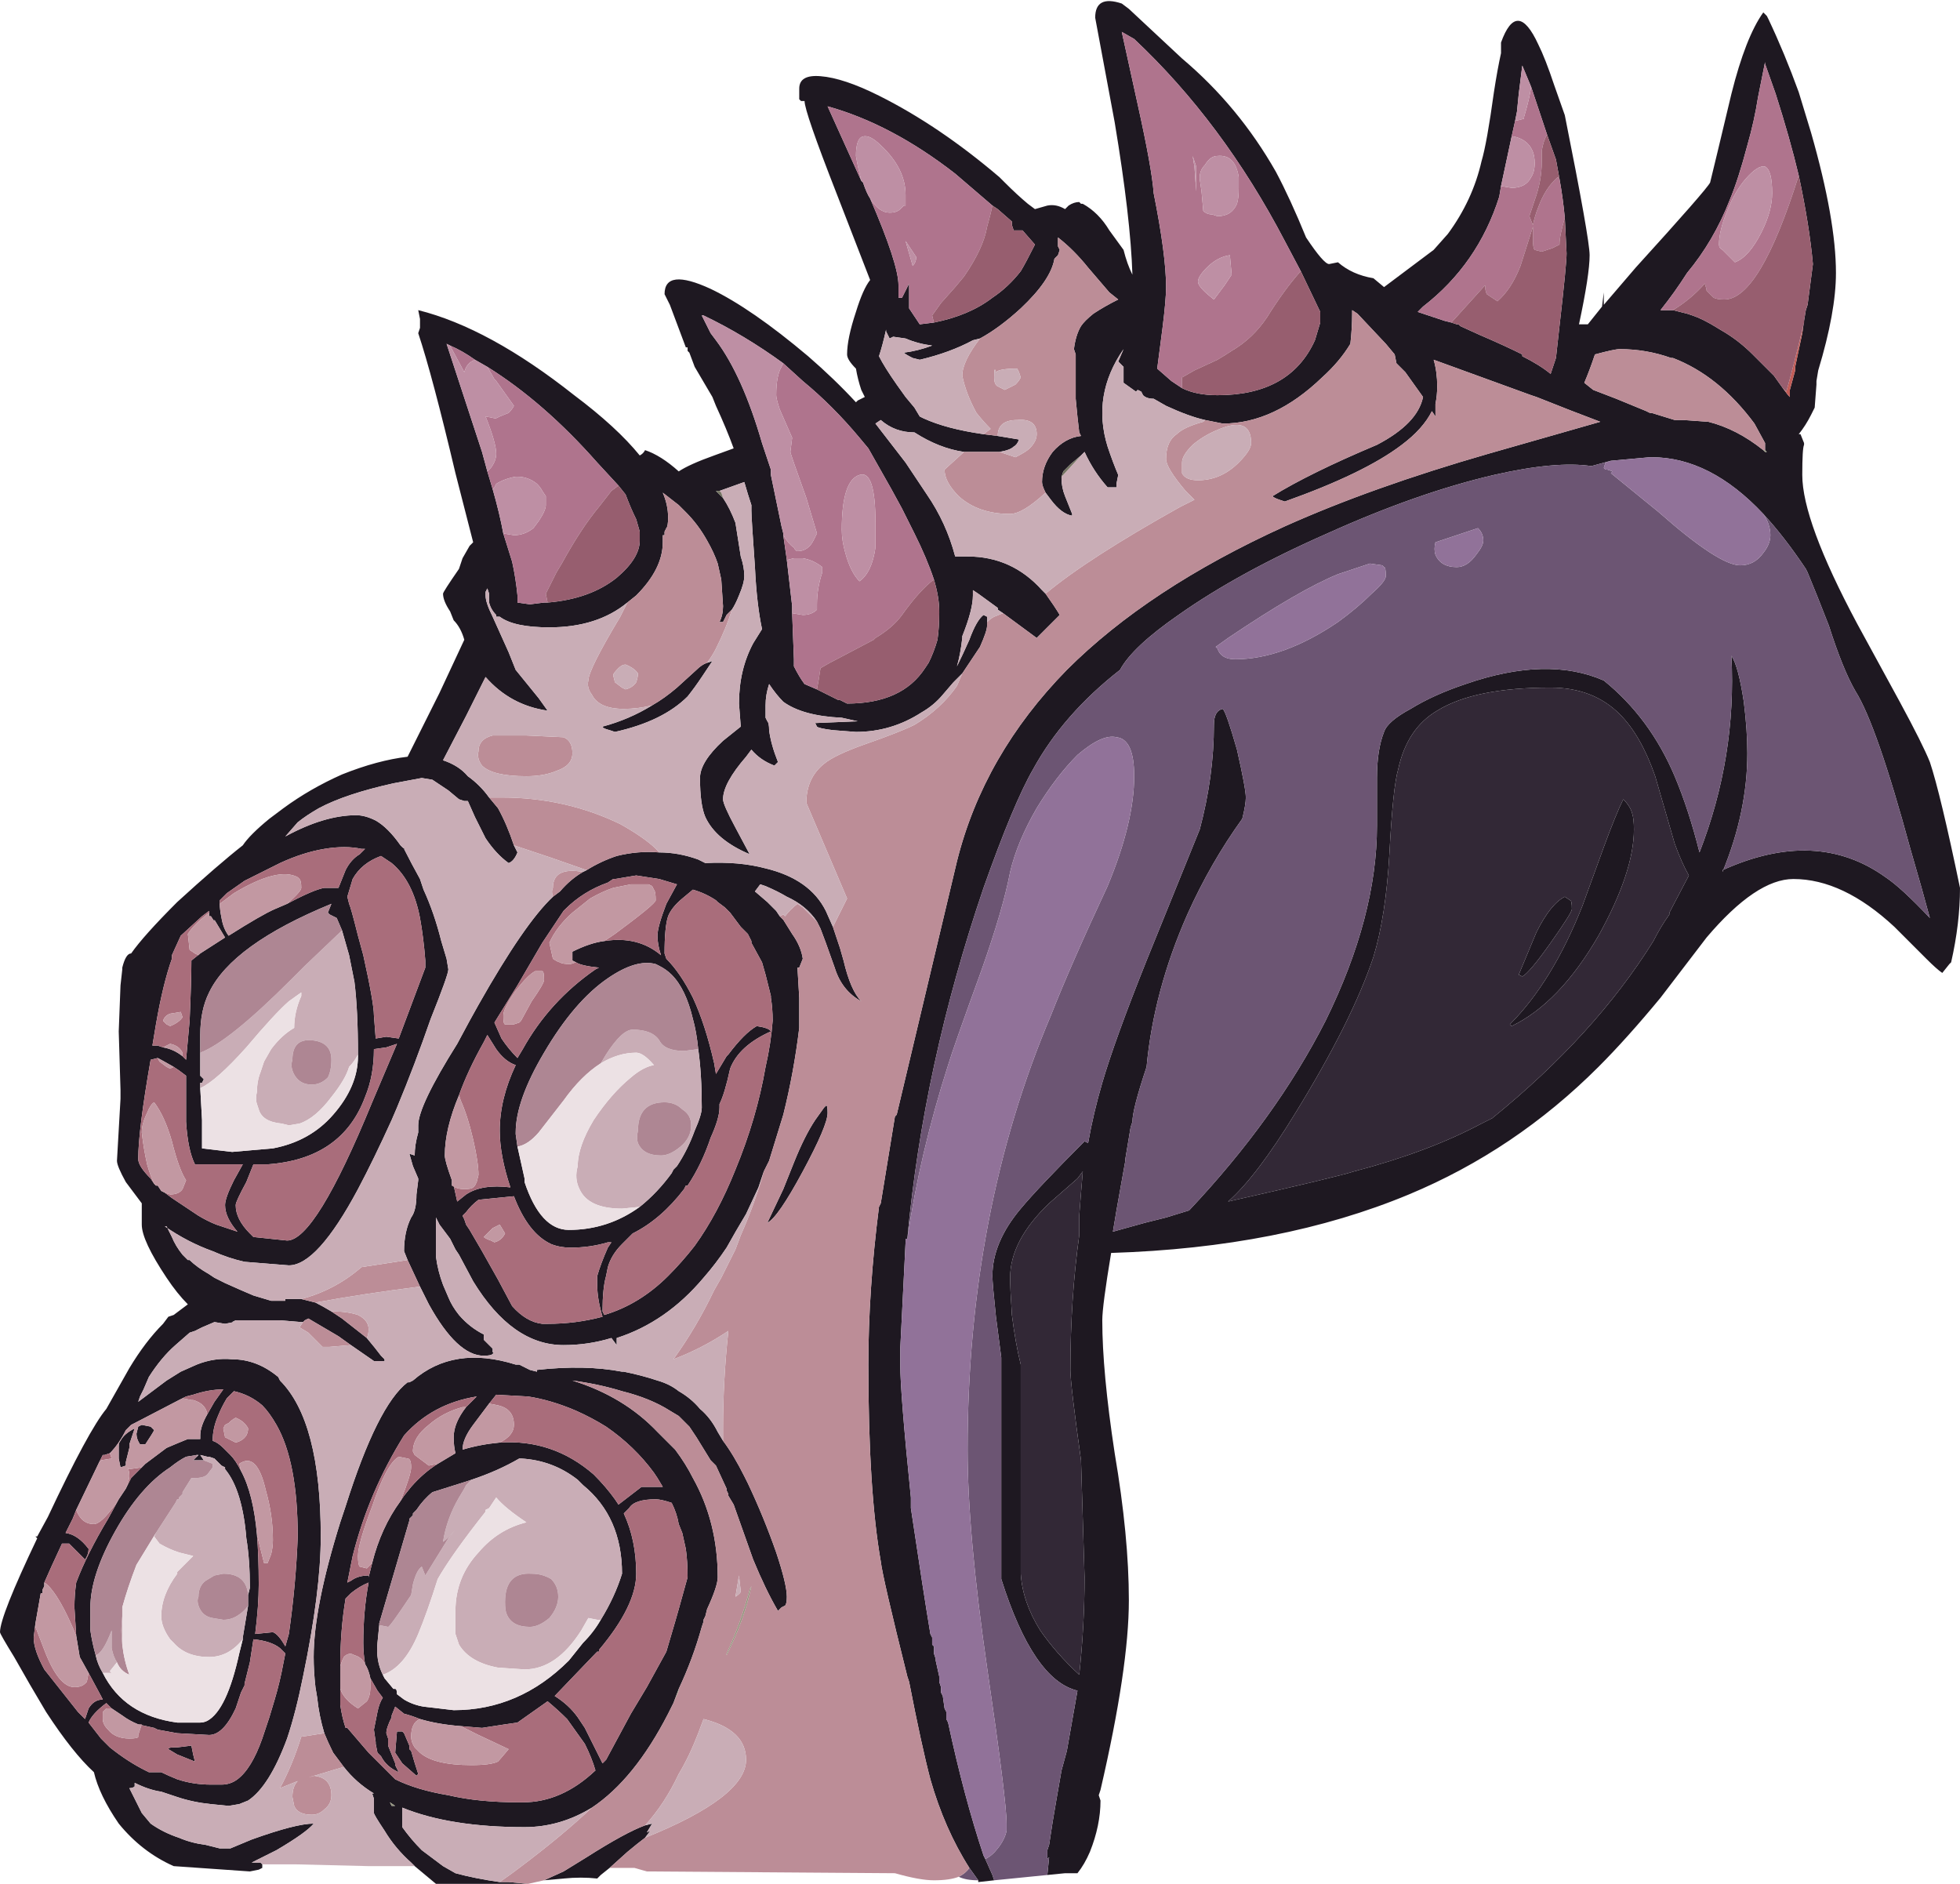 <?xml version="1.0" encoding="UTF-8" standalone="no"?>
<svg xmlns:ffdec="https://www.free-decompiler.com/flash" xmlns:xlink="http://www.w3.org/1999/xlink" ffdec:objectType="frame" height="372.05px" width="387.1px" xmlns="http://www.w3.org/2000/svg">
  <g transform="matrix(1.0, 0.0, 0.0, 1.0, 152.6, 367.5)">
    <use ffdec:characterId="62" height="53.15" transform="matrix(7.0, 0.0, 0.0, 7.0, -152.6, -367.5)" width="55.3" xlink:href="#shape0"/>
  </g>
  <defs>
    <g id="shape0" transform="matrix(1.0, 0.0, 0.0, 1.0, 21.8, 52.5)">
      <path d="M-9.1 -42.75 L-9.2 -42.8 -8.2 -39.75 -8.05 -39.2 -7.9 -38.7 Q-7.7 -38.0 -7.6 -37.45 L-7.35 -36.65 Q-7.25 -36.2 -7.2 -35.7 L-7.2 -35.5 -6.85 -35.45 -6.45 -35.5 -6.35 -35.5 Q-5.15 -35.6 -4.4 -36.2 -3.75 -36.75 -3.75 -37.25 L-3.75 -37.5 -3.85 -37.85 Q-4.0 -38.15 -4.15 -38.55 L-4.35 -38.8 -4.95 -39.45 Q-6.45 -41.15 -8.05 -42.15 L-8.4 -42.35 Q-8.75 -42.6 -9.1 -42.75 M-14.4 0.1 L-14.4 0.2 -14.5 0.25 -14.75 0.3 -16.9 0.15 Q-17.8 -0.25 -18.45 -1.05 -19.0 -1.85 -19.15 -2.5 -19.75 -3.05 -20.5 -4.2 -20.95 -4.95 -21.4 -5.75 -21.8 -6.4 -21.8 -6.45 -21.8 -6.9 -20.75 -9.1 L-20.8 -9.15 -20.75 -9.15 -20.45 -9.7 Q-19.3 -12.15 -18.8 -12.75 L-18.15 -13.9 Q-17.7 -14.65 -17.2 -15.15 L-17.05 -15.35 -16.9 -15.4 -16.5 -15.7 Q-16.8 -16.0 -17.1 -16.45 -17.8 -17.5 -17.8 -17.95 L-17.8 -18.55 -18.25 -19.15 Q-18.5 -19.6 -18.5 -19.75 L-18.4 -21.5 -18.4 -21.75 -18.45 -23.4 -18.4 -24.7 -18.35 -25.15 -18.35 -25.2 Q-18.25 -25.6 -18.1 -25.6 -17.75 -26.1 -16.8 -27.05 -15.65 -28.1 -14.95 -28.65 -14.75 -28.95 -14.2 -29.4 L-13.8 -29.7 Q-13.05 -30.25 -12.15 -30.65 -11.15 -31.05 -10.3 -31.15 L-9.4 -32.95 -8.7 -34.45 Q-8.8 -34.8 -9.0 -35.0 L-9.1 -35.25 Q-9.3 -35.55 -9.3 -35.75 -9.3 -35.8 -8.85 -36.45 L-8.75 -36.75 -8.55 -37.1 -8.45 -37.2 -8.95 -39.15 Q-9.6 -41.9 -10.0 -43.1 L-9.95 -43.25 -9.95 -43.5 -10.0 -43.75 Q-8.0 -43.25 -5.6 -41.35 -4.4 -40.45 -3.75 -39.65 -3.65 -39.7 -3.6 -39.8 -3.15 -39.65 -2.65 -39.2 -2.35 -39.4 -1.65 -39.65 L-1.1 -39.85 Q-1.3 -40.4 -1.6 -41.05 L-1.7 -41.3 -2.2 -42.15 -2.35 -42.55 -2.4 -42.6 -2.4 -42.7 -2.45 -42.7 -2.9 -43.9 -3.05 -44.2 Q-3.05 -44.95 -1.75 -44.35 -0.6 -43.8 1.0 -42.45 1.75 -41.8 2.35 -41.15 L2.4 -41.2 2.6 -41.3 2.5 -41.5 Q2.4 -41.8 2.35 -42.1 2.1 -42.35 2.1 -42.5 2.1 -42.95 2.35 -43.7 2.55 -44.35 2.75 -44.6 L1.8 -47.05 Q0.9 -49.35 0.9 -49.65 L0.8 -49.65 0.75 -49.7 Q0.75 -49.75 0.75 -50.0 0.75 -50.4 1.35 -50.35 2.0 -50.3 3.0 -49.8 4.7 -48.95 6.4 -47.5 L6.55 -47.35 Q6.9 -47.0 7.2 -46.75 L7.4 -46.6 7.75 -46.7 Q8.0 -46.75 8.25 -46.6 L8.35 -46.7 Q8.5 -46.8 8.65 -46.8 L8.7 -46.75 8.75 -46.75 Q9.2 -46.5 9.5 -46.0 L9.9 -45.45 Q10.0 -45.05 10.15 -44.75 10.1 -46.35 9.65 -49.05 L9.1 -52.0 Q9.1 -52.65 9.85 -52.4 L10.05 -52.25 11.55 -50.85 Q13.15 -49.5 14.2 -47.65 14.6 -46.9 15.05 -45.8 15.55 -45.05 15.7 -45.05 L15.95 -45.1 Q16.35 -44.75 16.95 -44.65 L17.25 -44.4 18.65 -45.45 19.05 -45.9 Q19.75 -46.85 20.0 -47.95 20.15 -48.45 20.35 -49.9 20.45 -50.55 20.55 -51.0 L20.55 -51.3 Q21.0 -52.55 21.6 -51.25 21.8 -50.85 22.05 -50.1 L22.35 -49.25 Q23.05 -45.75 23.05 -45.3 23.05 -44.75 22.75 -43.35 L23.0 -43.35 23.4 -43.85 23.45 -44.25 23.45 -43.9 24.35 -44.95 Q26.35 -47.15 26.45 -47.35 26.55 -47.75 27.05 -49.85 27.45 -51.45 27.95 -52.15 L28.05 -52.05 28.1 -51.95 Q28.55 -51.0 28.95 -49.9 L29.3 -48.75 Q30.0 -46.3 30.0 -44.8 30.0 -43.7 29.5 -42.05 L29.45 -41.75 29.45 -41.65 29.4 -41.0 29.3 -40.8 Q29.15 -40.5 28.95 -40.25 L29.0 -40.25 29.1 -40.0 29.1 -39.95 Q29.05 -39.85 29.05 -39.1 29.05 -37.8 30.6 -34.9 L31.8 -32.7 Q32.45 -31.5 32.65 -31.0 32.95 -30.1 33.5 -27.45 33.5 -26.45 33.25 -25.35 L33.2 -25.3 33.0 -25.05 Q32.85 -25.15 32.55 -25.45 L31.65 -26.35 Q30.2 -27.7 28.8 -27.7 27.75 -27.7 26.35 -26.05 L25.05 -24.35 Q24.1 -23.2 23.3 -22.4 20.95 -20.05 17.95 -18.8 14.35 -17.3 9.55 -17.15 9.3 -15.65 9.3 -15.25 9.3 -13.8 9.65 -11.5 10.05 -9.15 10.05 -7.35 10.05 -5.45 9.25 -2.0 L9.2 -1.85 9.25 -1.7 Q9.25 -1.0 8.95 -0.25 8.8 0.1 8.6 0.35 L8.25 0.35 7.75 0.4 7.8 -0.1 7.75 -0.05 7.75 -0.3 7.8 -0.45 7.9 -1.1 Q8.0 -1.7 8.15 -2.55 L8.3 -3.1 8.6 -4.8 Q7.35 -5.1 6.45 -7.95 L6.45 -14.2 6.3 -15.35 Q6.2 -16.3 6.2 -16.5 6.2 -17.45 7.0 -18.4 7.5 -19.0 8.8 -20.3 L8.9 -20.25 Q9.05 -21.1 9.3 -21.95 9.65 -23.15 10.55 -25.4 L12.05 -29.1 Q12.45 -30.6 12.45 -32.05 12.45 -32.45 12.7 -32.5 12.8 -32.4 13.1 -31.35 13.35 -30.25 13.35 -30.0 13.35 -29.8 13.25 -29.4 12.35 -28.15 11.7 -26.7 10.75 -24.55 10.55 -22.4 10.15 -21.2 10.15 -20.85 L10.1 -20.7 9.95 -19.8 9.95 -19.75 9.7 -18.35 9.6 -17.75 10.5 -18.0 11.1 -18.15 11.75 -18.35 Q14.2 -20.95 15.6 -23.7 17.05 -26.65 17.05 -29.2 L17.05 -30.55 Q17.05 -31.35 17.25 -31.85 17.35 -32.15 18.0 -32.5 18.65 -32.9 19.55 -33.2 21.85 -34.0 23.45 -33.3 24.75 -32.25 25.45 -30.6 25.85 -29.65 26.15 -28.45 27.2 -31.15 27.05 -34.0 27.25 -33.7 27.4 -32.7 27.5 -31.9 27.5 -31.25 27.5 -29.6 26.8 -27.9 L26.8 -27.95 Q29.45 -29.15 31.4 -27.75 31.85 -27.45 32.65 -26.6 32.45 -27.35 32.1 -28.55 31.15 -32.05 30.55 -33.0 30.2 -33.6 29.8 -34.85 29.45 -35.75 29.2 -36.35 L29.15 -36.45 Q28.55 -37.35 27.95 -38.0 26.45 -39.6 24.8 -39.6 L24.75 -39.6 23.65 -39.5 23.1 -39.35 Q22.1 -39.5 20.35 -39.1 18.2 -38.6 15.65 -37.45 13.15 -36.35 11.45 -35.15 10.15 -34.25 9.8 -33.6 8.2 -32.35 7.35 -30.8 6.8 -29.85 5.95 -27.45 4.25 -22.45 3.8 -17.55 L3.75 -17.55 3.75 -17.45 3.6 -14.45 3.6 -14.0 Q3.6 -13.2 3.9 -10.25 L3.9 -9.95 Q4.25 -7.6 4.45 -6.4 L4.5 -6.3 4.5 -6.1 4.55 -6.05 4.55 -5.85 4.6 -5.7 4.6 -5.65 4.7 -5.2 4.7 -5.05 4.75 -4.9 4.75 -4.75 4.8 -4.65 4.85 -4.3 4.9 -4.2 4.9 -4.0 4.95 -3.9 Q5.4 -1.8 5.95 -0.15 L6.0 -0.05 6.2 0.4 6.25 0.55 5.8 0.6 5.8 0.55 5.55 0.2 Q4.85 -0.9 4.45 -2.3 4.2 -3.25 3.85 -5.05 L3.8 -5.2 Q3.1 -8.0 3.05 -8.45 2.7 -10.45 2.7 -14.0 2.7 -16.1 3.0 -18.45 L3.05 -18.55 3.45 -21.0 3.5 -21.05 5.2 -28.2 Q5.95 -31.2 8.3 -33.6 10.6 -35.9 14.45 -37.65 16.9 -38.75 20.2 -39.7 L23.35 -40.6 Q22.55 -40.9 21.55 -41.3 L21.4 -41.35 18.65 -42.35 Q18.75 -42.0 18.75 -41.6 18.75 -41.35 18.7 -41.1 L18.7 -40.75 18.6 -40.9 Q18.35 -40.4 17.75 -39.95 16.7 -39.15 14.45 -38.35 L14.3 -38.4 Q14.15 -38.45 14.1 -38.5 15.15 -39.15 17.05 -39.95 18.2 -40.55 18.35 -41.3 L17.85 -42.0 17.6 -42.25 17.55 -42.5 17.3 -42.8 16.5 -43.65 16.35 -43.75 16.35 -43.65 Q16.35 -43.25 16.3 -42.8 16.0 -42.3 15.5 -41.85 14.15 -40.55 12.7 -40.55 L12.2 -40.65 Q11.75 -40.75 11.1 -41.05 L10.75 -41.25 Q10.55 -41.25 10.45 -41.35 L10.4 -41.45 10.3 -41.5 10.25 -41.45 9.9 -41.7 9.9 -42.15 9.75 -42.3 9.9 -42.65 Q9.0 -41.35 9.45 -39.9 9.6 -39.45 9.75 -39.1 L9.7 -38.85 9.7 -38.75 9.45 -38.75 Q9.05 -39.2 8.8 -39.75 L8.7 -39.65 8.4 -39.4 8.2 -39.2 8.15 -39.05 8.15 -39.0 Q8.15 -38.75 8.25 -38.5 L8.45 -38.0 8.45 -37.95 Q8.15 -38.0 7.85 -38.4 L7.7 -38.6 Q7.6 -38.8 7.6 -38.9 7.6 -39.35 7.9 -39.75 8.25 -40.15 8.7 -40.2 L8.65 -40.3 Q8.6 -40.7 8.55 -41.25 L8.55 -42.5 8.5 -42.65 Q8.55 -43.05 8.7 -43.3 8.8 -43.45 9.05 -43.65 9.35 -43.85 9.75 -44.05 L9.5 -44.25 8.9 -44.95 Q8.5 -45.45 8.05 -45.8 L8.05 -45.55 8.1 -45.45 8.05 -45.3 7.95 -45.2 Q7.85 -44.6 7.0 -43.8 6.4 -43.25 5.85 -42.95 L5.65 -42.9 Q5.0 -42.55 4.15 -42.35 L3.95 -42.4 Q3.75 -42.5 3.7 -42.55 4.1 -42.6 4.5 -42.75 4.1 -42.8 3.75 -42.95 L3.4 -43.0 3.3 -42.95 3.2 -43.15 3.2 -43.2 Q3.1 -42.75 3.0 -42.45 3.15 -42.15 3.5 -41.65 L3.75 -41.3 4.0 -41.0 4.15 -40.75 4.25 -40.7 Q4.9 -40.4 5.95 -40.25 L6.35 -40.2 6.95 -40.1 Q6.9 -39.95 6.8 -39.9 6.7 -39.8 6.4 -39.75 L5.4 -39.75 Q4.7 -39.85 4.0 -40.3 3.45 -40.3 3.05 -40.65 L2.9 -40.55 3.75 -39.45 4.35 -38.55 Q4.9 -37.75 5.15 -36.8 L5.5 -36.8 Q6.75 -36.8 7.6 -35.85 L7.7 -35.75 Q7.95 -35.4 8.1 -35.15 L7.45 -34.5 6.5 -35.2 6.35 -35.3 6.35 -35.35 5.8 -35.75 5.65 -35.85 5.65 -35.7 Q5.65 -35.3 5.35 -34.55 L5.35 -34.5 Q5.3 -34.05 5.2 -33.7 5.35 -34.0 5.55 -34.45 5.75 -35.0 5.95 -35.15 L6.05 -35.1 6.05 -34.95 6.05 -34.85 Q6.05 -34.7 5.85 -34.25 L5.35 -33.5 5.1 -33.25 4.8 -32.9 Q4.55 -32.6 4.2 -32.4 3.35 -31.85 2.35 -31.85 L1.7 -31.9 Q1.3 -31.95 1.25 -32.0 L1.2 -32.1 2.4 -32.15 1.95 -32.25 Q0.85 -32.3 0.3 -32.7 0.1 -32.9 -0.1 -33.2 -0.2 -32.9 -0.2 -32.6 L-0.2 -32.25 -0.15 -32.15 Q-0.1 -32.1 -0.1 -31.9 -0.05 -31.5 0.15 -31.0 L0.05 -30.9 Q-0.35 -31.05 -0.6 -31.35 L-0.75 -31.15 Q-1.4 -30.4 -1.4 -29.95 -1.4 -29.8 -1.05 -29.15 L-0.65 -28.4 Q-1.6 -28.8 -1.9 -29.45 -2.05 -29.8 -2.05 -30.55 -2.05 -31.0 -1.4 -31.6 L-0.9 -32.0 -0.95 -32.65 Q-0.95 -33.6 -0.55 -34.35 L-0.3 -34.75 Q-0.45 -35.45 -0.5 -36.5 -0.6 -37.9 -0.6 -38.1 L-0.6 -38.25 Q-0.7 -38.55 -0.8 -38.9 L-1.5 -38.65 -1.6 -38.65 -1.4 -38.45 Q-1.2 -38.15 -1.05 -37.75 L-0.9 -36.8 Q-0.8 -36.5 -0.8 -36.25 -0.8 -36.05 -0.95 -35.7 -1.05 -35.45 -1.15 -35.3 L-1.3 -35.15 -1.4 -34.95 -1.5 -34.95 Q-1.4 -35.15 -1.4 -35.4 L-1.45 -36.15 -1.55 -36.6 Q-1.65 -36.9 -1.85 -37.25 -2.1 -37.7 -2.45 -38.05 L-2.65 -38.25 -3.1 -38.6 Q-2.95 -38.25 -2.95 -37.9 -2.95 -37.65 -3.0 -37.6 L-3.05 -37.5 Q-3.05 -37.45 -3.05 -37.4 L-3.1 -37.4 -3.1 -37.2 Q-3.1 -36.45 -3.85 -35.7 L-4.1 -35.5 Q-4.95 -34.8 -6.3 -34.8 -7.3 -34.8 -7.7 -35.1 L-7.8 -35.1 -7.8 -35.15 Q-7.95 -35.3 -8.0 -35.5 L-8.0 -35.75 -8.05 -35.9 -8.1 -35.8 -8.1 -35.7 Q-8.1 -35.5 -7.9 -35.1 L-7.45 -34.1 -7.25 -33.6 -6.6 -32.8 -6.35 -32.45 Q-7.4 -32.6 -8.1 -33.4 L-8.65 -32.3 -9.3 -31.05 Q-8.85 -30.9 -8.6 -30.6 -8.25 -30.35 -8.0 -30.0 L-7.75 -29.7 Q-7.5 -29.25 -7.3 -28.65 L-7.2 -28.45 Q-7.3 -28.2 -7.45 -28.15 -7.8 -28.4 -8.1 -28.85 L-8.4 -29.45 -8.6 -29.9 -8.7 -29.9 -8.85 -29.95 -9.15 -30.2 -9.6 -30.5 -9.9 -30.55 -10.7 -30.4 Q-12.05 -30.1 -12.8 -29.7 -13.15 -29.5 -13.4 -29.3 L-13.75 -28.9 Q-12.65 -29.5 -11.75 -29.5 -11.5 -29.5 -11.2 -29.35 -10.85 -29.15 -10.5 -28.65 L-10.45 -28.6 Q-10.4 -28.55 -10.35 -28.55 L-10.4 -28.55 Q-10.2 -28.15 -9.95 -27.7 L-9.85 -27.4 Q-9.55 -26.75 -9.35 -25.95 L-9.2 -25.45 -9.15 -25.15 Q-9.15 -25.0 -9.65 -23.75 -10.1 -22.45 -10.6 -21.25 L-10.75 -20.9 Q-11.25 -19.8 -11.7 -18.95 -12.85 -16.8 -13.65 -16.8 L-14.9 -16.9 Q-15.35 -17.0 -15.8 -17.2 -16.5 -17.45 -17.15 -17.9 L-17.1 -17.9 -16.95 -17.6 Q-16.85 -17.35 -16.65 -17.1 L-16.5 -16.95 -16.45 -16.95 Q-16.25 -16.75 -15.9 -16.55 L-15.75 -16.45 -15.45 -16.3 -15.0 -16.1 -14.65 -15.95 -14.15 -15.8 -13.75 -15.8 -13.75 -15.85 -13.3 -15.85 -12.9 -15.75 Q-12.7 -15.65 -12.45 -15.5 L-12.15 -15.3 -11.45 -14.75 Q-11.2 -14.45 -11.05 -14.25 L-10.95 -14.15 -10.95 -14.1 -11.25 -14.1 -11.9 -14.55 -12.25 -14.8 -13.1 -15.3 -13.2 -15.25 -13.25 -15.2 -13.3 -15.2 -13.9 -15.25 -15.15 -15.25 -15.25 -15.2 -15.2 -15.2 -15.45 -15.15 -15.75 -15.2 -16.1 -15.05 -16.3 -14.95 -16.45 -14.9 -16.85 -14.55 Q-17.25 -14.2 -17.6 -13.65 L-17.75 -13.3 -17.85 -13.1 -17.9 -12.95 -17.1 -13.55 -16.7 -13.8 -16.25 -14.0 Q-15.75 -14.2 -15.25 -14.15 -14.55 -14.15 -13.95 -13.65 L-13.9 -13.55 Q-12.75 -12.4 -12.75 -9.15 -12.75 -7.6 -13.25 -5.2 -13.45 -4.2 -13.7 -3.45 -14.2 -2.1 -14.8 -1.7 L-15.05 -1.6 -15.35 -1.55 -15.85 -1.6 Q-16.35 -1.65 -16.8 -1.8 L-17.25 -1.95 Q-17.6 -2.0 -18.0 -2.2 L-18.0 -2.1 Q-18.05 -2.05 -18.15 -2.05 L-17.8 -1.35 -17.55 -1.05 Q-17.2 -0.8 -16.75 -0.65 -16.4 -0.5 -16.0 -0.45 L-15.6 -0.35 -15.3 -0.35 -14.7 -0.6 Q-13.45 -1.05 -12.95 -1.05 -13.15 -0.8 -14.0 -0.3 -14.4 -0.1 -14.7 0.05 L-14.45 0.05 -14.4 0.1 M-4.6 0.2 L-4.85 0.4 -4.95 0.5 Q-5.4 0.45 -5.9 0.5 L-6.45 0.55 -5.9 0.3 -5.25 -0.1 Q-4.15 -0.8 -3.6 -1.0 L-3.4 -1.05 -3.55 -0.8 -3.45 -0.85 -3.6 -0.65 Q-3.8 -0.5 -4.1 -0.25 L-4.6 0.2 M-6.9 0.65 L-9.5 0.65 -10.1 0.15 -10.2 0.05 Q-10.65 -0.35 -10.95 -0.85 -11.25 -1.3 -11.25 -1.35 L-11.25 -1.75 -11.3 -1.9 -11.25 -1.9 Q-11.75 -2.2 -12.1 -2.65 L-12.4 -3.05 Q-12.55 -3.35 -12.65 -3.6 -12.8 -4.1 -12.85 -4.6 L-12.9 -4.9 Q-12.95 -5.35 -12.95 -5.75 -12.95 -7.15 -12.2 -9.55 L-12.05 -10.0 Q-11.15 -12.85 -10.3 -13.5 L-10.25 -13.5 -10.15 -13.55 Q-9.0 -14.55 -7.25 -14.0 L-7.15 -14.0 -6.85 -13.85 -6.65 -13.8 -6.65 -13.85 Q-5.3 -14.0 -4.25 -13.8 L-4.2 -13.8 Q-3.7 -13.7 -3.25 -13.55 -2.9 -13.45 -2.65 -13.25 -2.3 -13.05 -2.05 -12.75 -1.75 -12.5 -1.55 -12.1 L-1.4 -11.85 Q-1.1 -11.45 -0.8 -10.85 L-0.7 -10.65 Q-0.25 -9.7 0.1 -8.7 0.4 -7.8 0.4 -7.45 0.4 -7.25 0.35 -7.2 L0.25 -7.15 0.15 -7.05 Q-0.2 -7.65 -0.55 -8.5 L-1.1 -10.05 -1.25 -10.3 -1.25 -10.35 -1.3 -10.45 -1.3 -10.5 -1.6 -11.15 -1.75 -11.3 -2.15 -11.95 -2.35 -12.25 -2.65 -12.55 -2.9 -12.7 Q-3.45 -13.05 -4.25 -13.25 -4.9 -13.45 -5.65 -13.55 -4.2 -13.1 -3.25 -12.1 L-2.75 -11.6 Q-2.45 -11.2 -2.25 -10.8 -1.55 -9.55 -1.55 -8.0 -1.55 -7.75 -1.85 -7.1 L-1.9 -6.9 -1.95 -6.8 -1.95 -6.75 -2.0 -6.6 Q-2.25 -5.7 -2.65 -4.85 L-2.8 -4.45 -2.95 -4.15 Q-3.9 -2.3 -5.1 -1.5 -6.0 -0.95 -7.0 -0.95 -9.1 -0.95 -10.45 -1.5 -10.45 -1.2 -10.45 -0.95 -10.2 -0.6 -9.9 -0.3 L-9.3 0.15 -8.95 0.35 Q-8.4 0.5 -7.7 0.6 L-7.45 0.6 -6.9 0.65 M0.3 -42.25 Q-0.8 -43.05 -1.95 -43.6 L-2.0 -43.6 -1.75 -43.1 -1.6 -42.9 Q-0.85 -41.9 -0.3 -40.0 L-0.05 -39.25 -0.05 -39.1 0.25 -37.65 0.3 -37.45 0.3 -37.4 0.4 -36.7 0.55 -35.4 0.55 -35.2 0.6 -33.9 0.6 -33.7 Q0.75 -33.4 0.9 -33.2 L1.25 -33.05 1.85 -32.75 1.9 -32.75 2.1 -32.65 Q3.65 -32.65 4.3 -33.65 L4.4 -33.8 Q4.55 -34.1 4.65 -34.45 4.7 -34.8 4.7 -35.2 L4.7 -35.25 Q4.7 -35.65 4.55 -36.15 4.35 -36.75 4.0 -37.45 L3.65 -38.15 3.35 -38.7 2.7 -39.85 2.45 -40.15 Q1.7 -41.05 0.85 -41.75 L0.3 -42.25 M-13.7 -27.0 Q-12.95 -27.4 -12.65 -27.45 L-12.25 -27.45 -12.05 -27.95 Q-11.9 -28.25 -11.65 -28.4 L-11.5 -28.55 -11.6 -28.55 Q-12.05 -28.65 -12.65 -28.55 -13.25 -28.45 -13.9 -28.15 L-14.9 -27.65 -15.4 -27.3 -15.6 -27.1 -15.6 -27.0 Q-15.6 -26.85 -15.55 -26.6 -15.5 -26.3 -15.35 -26.1 -14.4 -26.7 -14.05 -26.85 L-13.7 -27.0 M-3.2 -28.45 Q-2.65 -28.45 -2.1 -28.25 L-1.9 -28.15 Q-0.95 -28.2 -0.2 -28.0 1.05 -27.7 1.5 -26.8 L1.7 -26.35 1.9 -25.75 2.0 -25.4 Q2.2 -24.55 2.5 -24.25 1.95 -24.55 1.75 -25.2 L1.5 -25.9 1.35 -26.3 1.25 -26.5 Q0.95 -26.95 0.4 -27.2 0.15 -27.35 -0.2 -27.5 L-0.35 -27.55 -0.5 -27.35 -0.15 -27.05 0.1 -26.8 0.2 -26.65 0.3 -26.55 0.55 -26.15 Q0.8 -25.8 0.85 -25.45 L0.75 -25.2 0.7 -25.2 0.75 -24.35 0.75 -24.3 0.75 -23.5 Q0.6 -22.25 0.3 -21.05 0.1 -20.4 -0.1 -19.75 L-0.25 -19.45 -0.4 -19.0 -0.75 -18.25 Q-1.05 -17.75 -1.3 -17.3 -1.6 -16.85 -1.95 -16.45 -3.0 -15.2 -4.4 -14.75 L-4.4 -14.55 -4.55 -14.75 Q-5.2 -14.55 -5.9 -14.55 -7.35 -14.55 -8.45 -16.35 L-8.85 -17.1 -8.95 -17.25 -9.1 -17.55 -9.4 -17.95 -9.5 -18.15 -9.5 -17.05 Q-9.45 -16.65 -9.3 -16.25 L-9.15 -15.9 Q-9.05 -15.65 -8.85 -15.4 -8.55 -15.05 -8.15 -14.85 -8.15 -14.75 -8.15 -14.7 L-7.9 -14.45 -7.9 -14.35 Q-7.85 -14.35 -7.9 -14.3 -7.95 -14.25 -8.15 -14.25 -8.9 -14.25 -9.7 -15.7 L-9.95 -16.2 -10.3 -16.95 -10.4 -17.2 Q-10.4 -17.75 -10.2 -18.15 -10.05 -18.35 -10.05 -18.8 L-10.0 -19.2 -10.0 -19.25 -10.15 -19.6 -10.25 -19.95 -10.1 -19.9 Q-10.1 -20.2 -10.0 -20.55 L-10.0 -20.75 Q-10.0 -21.3 -8.9 -23.05 L-8.55 -23.7 -8.3 -24.15 Q-7.0 -26.45 -6.2 -27.2 L-6.0 -27.35 Q-5.7 -27.7 -5.35 -27.9 L-5.25 -27.95 Q-4.85 -28.2 -4.4 -28.35 -3.8 -28.5 -3.2 -28.45 M-3.4 -32.6 Q-3.05 -32.8 -2.7 -33.1 L-2.15 -33.6 Q-2.0 -33.75 -1.85 -33.8 L-1.7 -33.85 -2.0 -33.4 Q-2.2 -33.1 -2.4 -32.85 -3.1 -32.15 -4.45 -31.85 L-4.6 -31.9 Q-4.8 -31.95 -4.8 -32.0 -4.05 -32.2 -3.4 -32.6 M-1.35 -26.9 L-1.55 -27.05 -1.6 -27.1 Q-1.9 -27.3 -2.25 -27.4 L-2.55 -27.15 Q-2.85 -26.9 -2.95 -26.65 -3.05 -26.35 -3.05 -25.6 L-3.0 -25.45 Q-2.6 -25.05 -2.25 -24.35 -1.9 -23.6 -1.65 -22.5 L-1.6 -22.2 -1.3 -22.7 -1.25 -22.75 Q-0.8 -23.35 -0.45 -23.55 -0.1 -23.5 -0.05 -23.4 -0.95 -23.0 -1.2 -22.35 -1.35 -21.65 -1.5 -21.35 L-1.5 -21.25 Q-1.5 -20.95 -1.75 -20.4 -2.0 -19.65 -2.4 -19.05 L-2.45 -19.05 -2.5 -18.95 Q-3.15 -18.1 -3.95 -17.7 L-4.25 -17.4 Q-4.55 -17.1 -4.65 -16.75 L-4.7 -16.5 Q-4.8 -16.15 -4.8 -15.5 L-4.75 -15.4 Q-3.75 -15.7 -2.95 -16.5 -2.55 -16.9 -2.2 -17.35 -1.55 -18.25 -1.05 -19.5 -0.45 -20.95 -0.2 -22.4 -0.05 -23.05 0.0 -23.7 0.0 -24.05 -0.05 -24.35 L-0.05 -24.4 -0.2 -25.0 -0.3 -25.35 -0.6 -25.9 -0.6 -25.95 -0.7 -26.15 -0.9 -26.35 -1.2 -26.75 -1.35 -26.9 M-4.75 -25.95 Q-3.8 -26.1 -3.15 -25.55 -3.25 -25.85 -3.25 -26.1 -3.25 -26.35 -3.0 -27.0 L-2.7 -27.55 -3.2 -27.7 -3.85 -27.8 -4.45 -27.7 -4.5 -27.7 -4.65 -27.6 Q-5.35 -27.35 -5.85 -26.85 L-5.9 -26.8 -6.5 -25.9 -7.2 -24.7 -7.85 -23.65 -7.65 -23.2 Q-7.45 -22.9 -7.2 -22.65 L-7.05 -22.9 Q-6.3 -24.25 -5.0 -25.15 L-4.9 -25.2 Q-5.4 -25.25 -5.55 -25.35 L-5.65 -25.4 -5.65 -25.65 Q-5.15 -25.9 -4.75 -25.95 M-2.1 -22.9 Q-2.15 -23.4 -2.25 -23.75 -2.45 -24.6 -2.85 -25.0 -3.0 -25.15 -3.2 -25.25 L-3.3 -25.3 Q-3.85 -25.45 -4.65 -24.9 -5.6 -24.25 -6.45 -22.8 -7.25 -21.45 -7.25 -20.55 L-7.25 -20.5 -7.2 -20.15 -7.0 -19.25 -7.0 -19.15 Q-6.55 -17.8 -5.75 -17.8 -4.65 -17.8 -3.75 -18.45 -3.25 -18.85 -2.85 -19.4 L-2.8 -19.5 -2.7 -19.6 Q-2.4 -20.05 -2.2 -20.6 -2.0 -21.05 -2.0 -21.25 -2.0 -22.2 -2.1 -22.9 M-9.8 -25.2 L-9.8 -25.4 Q-9.85 -26.05 -9.95 -26.6 -10.15 -27.65 -10.75 -28.15 L-11.05 -28.35 Q-11.6 -28.15 -11.85 -27.7 L-12.0 -27.2 -11.95 -27.0 Q-11.9 -26.9 -11.7 -26.1 L-11.55 -25.55 Q-11.25 -24.2 -11.25 -23.85 L-11.2 -23.2 -10.9 -23.25 -10.55 -23.2 -9.8 -25.2 M-11.25 -22.9 Q-11.25 -22.15 -11.5 -21.55 -12.15 -19.8 -14.25 -19.65 L-14.65 -19.65 -14.85 -19.15 Q-15.15 -18.6 -15.15 -18.5 -15.15 -18.1 -14.75 -17.7 L-14.65 -17.6 -13.7 -17.5 Q-12.9 -17.5 -11.3 -21.4 L-10.6 -23.05 -10.9 -22.95 -11.25 -22.9 M-9.05 -19.05 L-9.0 -19.05 -8.9 -18.6 -8.65 -18.8 Q-8.2 -19.1 -7.4 -19.0 -7.7 -19.9 -7.7 -20.6 -7.7 -21.5 -7.25 -22.45 -7.55 -22.55 -7.8 -22.9 L-8.05 -23.3 -8.15 -23.1 Q-8.6 -22.3 -8.85 -21.6 -9.25 -20.65 -9.25 -19.9 -9.25 -19.75 -9.05 -19.2 L-9.05 -19.05 M-8.55 -17.8 L-8.2 -17.2 -7.75 -16.4 -7.35 -15.65 Q-6.95 -15.2 -6.5 -15.15 L-6.35 -15.15 Q-5.55 -15.15 -4.8 -15.35 -4.95 -15.85 -4.95 -16.25 L-4.95 -16.5 Q-4.85 -16.85 -4.65 -17.3 L-4.55 -17.45 -4.65 -17.45 Q-5.15 -17.3 -5.7 -17.3 -6.0 -17.3 -6.25 -17.4 -6.9 -17.7 -7.3 -18.75 L-8.3 -18.65 Q-8.5 -18.5 -8.65 -18.3 L-8.75 -18.2 -8.7 -18.1 -8.65 -17.95 -8.55 -17.8 M-12.15 -26.25 L-12.3 -26.6 -12.5 -26.7 -12.55 -26.75 -12.45 -27.0 Q-15.25 -25.85 -15.9 -24.5 -16.15 -24.0 -16.15 -23.3 L-16.15 -22.8 -16.15 -22.15 -16.05 -22.05 -16.1 -21.95 -16.15 -21.95 -16.15 -21.8 -16.1 -20.9 -16.1 -20.1 -15.25 -20.0 -14.1 -20.1 Q-13.05 -20.3 -12.4 -21.05 -11.7 -21.85 -11.7 -22.7 L-11.7 -22.75 Q-11.7 -24.0 -11.8 -24.8 L-11.95 -25.55 -12.15 -26.25 M-16.15 -25.6 L-15.45 -26.05 -15.75 -26.55 -15.75 -26.5 -15.85 -26.65 -15.9 -26.65 -15.9 -26.75 -15.9 -26.8 -16.1 -26.65 -16.7 -26.1 -16.95 -25.55 -16.95 -25.45 Q-17.2 -24.75 -17.4 -23.6 L-17.5 -23.0 -17.35 -23.0 -17.2 -22.95 Q-16.9 -22.9 -16.65 -22.7 L-16.55 -22.6 -16.45 -23.7 Q-16.4 -24.85 -16.4 -25.4 L-16.15 -25.6 M-17.35 -22.65 L-17.55 -22.6 Q-17.9 -20.6 -17.9 -19.8 -17.9 -19.6 -17.55 -19.25 L-17.45 -19.1 -17.4 -19.05 -17.35 -19.05 -17.25 -18.9 -17.15 -18.85 -16.95 -18.7 -16.2 -18.2 Q-15.95 -18.05 -15.7 -17.95 L-15.1 -17.75 Q-15.45 -18.15 -15.45 -18.5 -15.45 -18.7 -15.2 -19.2 L-14.95 -19.65 -16.3 -19.65 Q-16.5 -20.05 -16.55 -20.85 L-16.55 -22.15 -16.75 -22.3 -16.9 -22.4 Q-17.25 -22.6 -17.35 -22.65 M-14.55 -9.2 Q-14.5 -8.6 -14.5 -7.8 -14.5 -7.2 -14.6 -6.4 L-14.1 -6.45 Q-13.95 -6.4 -13.75 -6.05 L-13.65 -6.4 Q-13.45 -7.8 -13.4 -9.15 -13.4 -11.25 -14.0 -12.3 -14.2 -12.65 -14.4 -12.85 -14.75 -13.15 -15.2 -13.25 L-15.4 -13.05 Q-15.55 -12.8 -15.65 -12.55 -15.8 -12.2 -15.8 -11.85 -15.65 -11.8 -15.5 -11.65 L-15.3 -11.45 Q-15.15 -11.3 -15.0 -11.0 -14.65 -10.35 -14.55 -9.2 M-15.95 -12.6 L-15.75 -12.95 -15.5 -13.3 Q-15.9 -13.3 -16.35 -13.15 L-16.55 -13.1 -16.75 -13.0 -18.0 -12.35 -18.1 -12.3 -18.25 -12.15 Q-18.45 -11.75 -18.7 -11.5 L-18.85 -11.45 -18.9 -11.45 -19.0 -11.25 -19.65 -9.9 -19.75 -9.65 -19.95 -9.25 Q-19.6 -9.2 -19.3 -8.8 -19.3 -8.65 -19.4 -8.5 L-19.85 -8.95 -20.05 -8.95 -20.35 -8.3 -20.55 -7.85 -20.55 -7.75 -20.6 -7.65 -20.6 -7.55 -20.65 -7.55 -20.8 -6.7 -20.85 -6.3 Q-20.85 -5.95 -20.55 -5.4 L-19.6 -4.2 -19.4 -4.0 -19.3 -4.3 Q-19.15 -4.55 -18.9 -4.55 L-18.95 -4.65 -19.3 -5.3 -19.55 -5.75 -19.65 -6.35 -19.7 -7.15 Q-19.7 -7.5 -19.65 -7.85 -19.35 -8.65 -18.75 -9.65 L-18.45 -10.2 -18.25 -10.5 -18.1 -10.8 -17.8 -11.1 -17.7 -11.2 -17.1 -11.65 Q-16.75 -11.8 -16.5 -11.9 L-16.15 -11.9 -16.15 -12.0 Q-16.15 -12.25 -15.95 -12.6 M-16.25 -11.4 L-16.2 -11.45 -16.25 -11.45 -16.55 -11.4 Q-16.75 -11.3 -17.0 -11.1 -17.85 -10.55 -18.55 -9.3 -19.25 -8.05 -19.25 -7.15 L-19.25 -6.5 Q-19.2 -6.15 -19.1 -5.8 -19.05 -5.55 -18.9 -5.3 -18.3 -4.1 -16.8 -3.9 L-16.15 -3.9 Q-16.05 -3.9 -15.95 -3.95 -15.4 -4.25 -15.05 -5.85 L-14.95 -6.25 -14.95 -6.3 -14.8 -7.2 -14.8 -7.5 -14.75 -7.7 Q-14.75 -8.5 -14.85 -9.1 -14.9 -9.75 -15.05 -10.25 -15.2 -10.75 -15.45 -11.05 L-15.45 -11.1 -15.55 -11.15 -15.75 -11.35 -15.9 -11.4 -15.95 -11.4 -16.15 -11.45 -16.05 -11.3 -16.35 -11.3 -16.25 -11.4 M-10.5 -10.15 L-10.4 -10.3 -10.2 -10.55 Q-9.85 -10.95 -9.45 -11.2 -9.2 -11.35 -8.95 -11.5 -9.0 -11.7 -9.0 -11.95 -9.0 -12.35 -8.65 -12.8 L-8.35 -13.1 Q-9.6 -12.9 -10.4 -12.0 -11.4 -10.4 -11.85 -8.6 L-12.0 -7.85 -11.9 -7.9 Q-11.7 -8.05 -11.4 -8.05 L-11.4 -8.0 -11.3 -8.4 Q-11.05 -9.4 -10.5 -10.15 M-11.5 -5.55 Q-11.55 -5.85 -11.55 -6.15 -11.55 -7.05 -11.4 -7.85 -11.65 -7.75 -11.9 -7.55 L-12.05 -7.4 Q-12.2 -6.5 -12.2 -5.5 L-12.2 -4.9 -12.2 -4.4 Q-12.15 -4.05 -12.05 -3.75 L-12.0 -3.75 -11.4 -3.05 -10.65 -2.3 Q-10.05 -2.0 -9.15 -1.85 -8.3 -1.65 -7.15 -1.65 L-7.05 -1.65 Q-5.95 -1.65 -5.0 -2.55 -5.1 -2.9 -5.3 -3.3 -5.55 -3.65 -5.8 -4.0 -6.05 -4.25 -6.35 -4.5 L-7.2 -3.9 -7.55 -3.85 -8.2 -3.75 -8.8 -3.8 Q-9.45 -3.85 -9.95 -4.0 -10.2 -4.1 -10.4 -4.15 L-10.65 -4.35 -10.75 -4.1 -10.75 -4.05 Q-10.9 -3.75 -10.9 -3.6 L-10.85 -3.45 -10.85 -3.25 -10.65 -2.75 -10.65 -2.7 -10.55 -2.5 Q-10.9 -2.65 -11.05 -2.95 L-11.15 -3.05 -11.2 -3.3 -11.2 -3.35 -11.25 -3.7 -11.15 -4.2 Q-11.1 -4.45 -11.0 -4.6 L-11.15 -4.8 -11.35 -5.15 Q-11.4 -5.4 -11.5 -5.55 M-17.55 -12.25 L-17.45 -12.15 Q-17.5 -12.05 -17.7 -11.75 L-17.85 -11.75 Q-17.95 -11.9 -17.95 -12.05 L-17.9 -12.25 -17.8 -12.3 -17.55 -12.25 M-18.4 -11.85 Q-18.3 -12.05 -18.0 -12.2 L-18.15 -11.75 -18.15 -11.65 -18.25 -11.25 -18.25 -11.15 -18.4 -11.1 -18.45 -11.35 -18.45 -11.7 Q-18.45 -11.8 -18.4 -11.85 M-18.65 -4.3 L-18.8 -4.45 Q-19.2 -4.15 -19.3 -3.9 L-18.95 -3.45 -18.7 -3.2 Q-18.2 -2.8 -17.7 -2.55 L-17.6 -2.5 -17.25 -2.5 Q-17.05 -2.4 -16.8 -2.3 -16.35 -2.15 -15.85 -2.15 L-15.55 -2.15 Q-15.3 -2.15 -15.1 -2.3 -14.7 -2.6 -14.4 -3.45 L-14.2 -4.05 -14.05 -4.55 Q-13.9 -5.05 -13.8 -5.6 L-13.75 -5.85 -13.9 -6.0 Q-14.15 -6.2 -14.65 -6.25 L-14.75 -5.6 -14.9 -5.0 -14.9 -4.95 -15.0 -4.75 -15.15 -4.3 Q-15.5 -3.55 -15.9 -3.55 L-16.8 -3.6 -17.35 -3.7 -17.45 -3.75 -17.9 -3.85 Q-18.15 -3.95 -18.35 -4.1 L-18.65 -4.3 M-16.55 -2.9 L-16.8 -3.0 -17.05 -3.15 Q-17.05 -3.2 -16.9 -3.2 L-16.8 -3.2 -16.4 -3.25 -16.35 -3.0 -16.3 -2.8 -16.55 -2.9 M-4.85 -6.8 Q-4.45 -7.45 -4.25 -8.1 -4.25 -9.7 -5.35 -10.6 L-5.5 -10.75 Q-6.2 -11.3 -7.1 -11.35 L-7.15 -11.35 Q-7.75 -11.0 -8.5 -10.75 L-8.65 -10.7 -9.6 -10.4 Q-9.85 -10.2 -10.05 -9.9 L-10.15 -9.8 -10.15 -9.75 -10.25 -9.65 -10.25 -9.6 -11.1 -6.7 -11.1 -6.65 -11.15 -6.15 Q-11.2 -5.65 -11.0 -5.25 L-10.95 -5.15 -10.7 -4.85 -10.65 -4.85 Q-10.6 -4.85 -10.6 -4.7 L-10.4 -4.55 Q-10.15 -4.4 -9.85 -4.35 L-9.0 -4.25 Q-7.15 -4.25 -5.75 -5.65 L-5.35 -6.15 Q-5.05 -6.45 -4.85 -6.8 M-7.7 -11.8 Q-6.2 -11.9 -5.05 -10.9 -4.7 -10.55 -4.45 -10.2 L-4.35 -10.05 -3.7 -10.55 -3.1 -10.55 -3.25 -10.8 -3.35 -10.95 Q-3.9 -11.7 -4.7 -12.25 -5.1 -12.5 -5.55 -12.7 -6.25 -13.0 -6.9 -13.1 L-7.8 -13.15 -8.0 -12.9 -8.45 -12.3 Q-8.75 -11.9 -8.75 -11.6 -8.25 -11.75 -7.7 -11.8 M-4.2 -9.8 Q-3.85 -9.05 -3.85 -8.1 -3.85 -7.2 -4.9 -5.95 L-4.9 -5.9 -4.95 -5.9 -5.0 -5.85 -6.15 -4.65 Q-5.75 -4.4 -5.5 -4.05 L-5.3 -3.75 -4.8 -2.75 -4.7 -2.85 -4.0 -4.15 -3.55 -4.9 -3.0 -5.9 -2.75 -6.75 -2.65 -7.1 -2.4 -8.0 Q-2.4 -8.45 -2.45 -8.8 L-2.55 -9.25 -2.65 -9.5 Q-2.7 -9.8 -2.85 -10.1 -3.15 -10.2 -3.3 -10.2 -3.9 -10.2 -4.05 -9.95 L-4.2 -9.8 M-10.45 -3.65 L-10.4 -3.6 -10.25 -3.25 -10.25 -3.15 -10.2 -3.1 Q-10.1 -2.75 -10.0 -2.45 L-10.05 -2.4 -10.45 -2.75 -10.65 -3.05 -10.6 -3.65 -10.45 -3.65 M-10.8 -1.65 L-10.75 -1.55 -10.65 -1.55 -10.8 -1.65 M28.95 -47.55 Q28.7 -48.6 28.3 -49.85 L28.0 -50.7 28.0 -50.75 27.8 -49.75 Q27.7 -49.1 27.5 -48.4 27.25 -47.45 27.0 -46.85 26.55 -45.7 25.8 -44.8 25.45 -44.25 25.05 -43.75 L25.4 -43.75 25.8 -43.65 25.95 -43.6 Q26.25 -43.5 26.65 -43.25 L26.9 -43.1 Q27.3 -42.85 27.65 -42.5 L28.25 -41.9 28.5 -41.55 28.65 -41.35 28.7 -41.3 28.7 -41.5 28.85 -42.05 28.85 -42.15 29.05 -43.1 29.1 -43.45 29.15 -43.75 29.2 -43.9 29.35 -45.05 Q29.25 -46.15 28.95 -47.55 M24.5 -43.65 L24.5 -43.65 M28.0 -39.8 L28.0 -40.0 27.7 -40.55 Q26.7 -41.9 25.4 -42.4 L25.35 -42.4 Q24.65 -42.65 23.9 -42.65 23.75 -42.65 23.2 -42.5 23.05 -42.05 22.9 -41.7 L23.15 -41.5 23.8 -41.25 24.65 -40.9 24.75 -40.85 24.8 -40.85 25.45 -40.65 25.7 -40.65 26.4 -40.6 Q27.2 -40.4 27.95 -39.8 L28.0 -39.75 28.05 -39.75 28.0 -39.8 M24.0 -29.95 Q24.2 -29.75 24.25 -29.55 24.3 -29.4 24.3 -29.1 24.3 -27.9 23.3 -26.1 22.2 -24.2 20.85 -23.55 L20.8 -23.6 Q22.0 -24.8 22.85 -26.95 L23.45 -28.6 Q23.8 -29.55 24.0 -29.95 M24.9 -30.6 Q24.5 -31.75 23.9 -32.35 23.15 -33.1 21.95 -33.1 19.8 -33.1 18.75 -32.45 17.9 -31.95 17.65 -30.8 17.5 -30.3 17.4 -28.4 17.3 -26.65 16.95 -25.5 16.35 -23.7 14.75 -21.1 13.65 -19.3 12.85 -18.6 15.95 -19.3 16.4 -19.45 18.5 -20.0 20.0 -20.8 L20.3 -20.95 Q23.2 -23.3 24.85 -25.95 25.05 -26.35 25.3 -26.7 L25.3 -26.75 25.85 -27.8 Q25.65 -28.15 25.45 -28.7 L24.9 -30.6 M21.4 -50.05 L21.15 -50.65 21.05 -49.85 21.0 -49.35 20.95 -49.1 20.85 -48.65 20.55 -47.25 20.5 -46.95 Q19.9 -45.05 18.35 -43.85 L18.2 -43.7 18.95 -43.45 19.15 -43.4 19.3 -43.35 19.35 -43.35 19.4 -43.3 19.95 -43.05 Q20.65 -42.75 21.15 -42.5 L21.15 -42.45 Q21.65 -42.2 21.95 -41.95 L22.1 -42.4 22.2 -43.3 Q22.4 -45.05 22.4 -45.35 L22.35 -46.35 Q22.3 -46.9 22.2 -47.45 L22.1 -48.0 21.85 -48.7 21.4 -50.05 M14.9 -44.85 L14.45 -45.7 Q12.7 -49.05 10.2 -51.4 L9.85 -51.6 10.3 -49.55 Q10.7 -47.75 10.75 -47.05 11.1 -45.3 11.1 -44.4 11.1 -44.05 11.0 -43.25 L10.85 -42.1 11.25 -41.75 Q11.4 -41.65 11.55 -41.55 11.95 -41.35 12.55 -41.35 14.6 -41.35 15.3 -42.9 L15.45 -43.4 15.45 -43.7 14.9 -44.85 M2.75 -46.9 Q3.55 -45.05 3.55 -44.45 L3.55 -44.1 3.65 -44.1 3.85 -44.5 3.85 -43.8 4.15 -43.35 4.55 -43.4 Q5.55 -43.6 6.2 -44.1 6.65 -44.4 7.0 -44.85 7.15 -45.1 7.4 -45.6 L7.05 -46.0 6.8 -46.0 6.75 -46.15 6.75 -46.25 6.35 -46.6 6.2 -46.7 5.15 -47.6 Q3.35 -49.0 1.55 -49.5 L2.5 -47.4 2.55 -47.35 Q2.65 -47.05 2.75 -46.9 M5.25 -36.1 L5.25 -36.1 M21.55 -26.2 Q21.95 -27.0 22.35 -27.2 L22.5 -27.1 Q22.55 -27.1 22.55 -26.85 22.55 -26.75 21.95 -25.9 21.35 -25.05 21.15 -24.95 L21.05 -25.0 21.55 -26.2 M1.5 -21.3 Q1.55 -21.35 1.55 -21.1 1.55 -20.75 0.85 -19.45 0.15 -18.15 -0.15 -18.0 L0.3 -18.95 0.6 -19.7 Q0.9 -20.45 1.2 -20.9 L1.45 -21.25 1.5 -21.3 M8.75 -19.45 L8.6 -19.25 7.8 -18.55 Q6.7 -17.5 6.7 -16.45 6.7 -16.15 6.75 -15.4 6.85 -14.6 7.0 -14.0 L7.0 -8.1 Q7.05 -7.3 7.55 -6.5 8.0 -5.85 8.65 -5.25 8.8 -6.65 8.8 -8.0 L8.7 -11.3 Q8.4 -13.45 8.4 -13.85 8.4 -15.85 8.65 -17.65 L8.65 -18.2 8.7 -18.85 8.75 -19.45" fill="#1e1821" fill-rule="evenodd" stroke="none"/>
      <path d="M29.1 -43.45 L29.05 -43.1 28.85 -42.15 28.85 -42.05 28.7 -41.5 28.7 -41.3 28.65 -41.35 28.5 -41.55 28.6 -41.45 Q28.8 -42.15 29.1 -43.4 L29.1 -43.45" fill="#c15c57" fill-rule="evenodd" stroke="none"/>
      <path d="M7.75 0.4 L6.25 0.55 6.2 0.4 6.0 -0.05 Q6.2 -0.15 6.35 -0.35 6.55 -0.6 6.6 -0.85 L6.6 -1.05 Q6.6 -1.7 6.05 -5.45 5.5 -9.25 5.5 -11.6 5.5 -18.3 7.85 -23.85 8.4 -25.25 9.45 -27.5 10.2 -29.3 10.2 -30.6 10.2 -31.65 9.7 -31.7 9.3 -31.8 8.6 -31.2 8.0 -30.6 7.45 -29.7 6.9 -28.75 6.7 -27.9 6.5 -26.85 5.9 -25.15 5.1 -22.95 4.95 -22.45 4.15 -19.95 3.8 -17.55 4.25 -22.45 5.95 -27.45 6.8 -29.85 7.35 -30.8 8.2 -32.35 9.8 -33.6 10.15 -34.25 11.45 -35.15 13.15 -36.35 15.65 -37.45 18.2 -38.6 20.35 -39.1 22.1 -39.5 23.1 -39.35 L23.65 -39.5 23.5 -39.45 23.45 -39.3 23.5 -39.25 23.55 -39.25 23.7 -39.2 23.65 -39.15 25.0 -38.05 Q26.7 -36.55 27.3 -36.55 27.7 -36.55 27.95 -36.9 28.15 -37.15 28.15 -37.4 28.15 -37.7 27.95 -38.0 28.55 -37.35 29.15 -36.45 L29.2 -36.35 Q29.45 -35.75 29.8 -34.85 30.2 -33.6 30.55 -33.0 31.15 -32.05 32.1 -28.55 32.45 -27.35 32.65 -26.6 31.85 -27.45 31.4 -27.75 29.45 -29.15 26.8 -27.95 L26.8 -27.9 Q27.5 -29.6 27.5 -31.25 27.5 -31.9 27.4 -32.7 27.25 -33.7 27.05 -34.0 27.2 -31.15 26.15 -28.45 25.85 -29.65 25.45 -30.6 24.75 -32.25 23.45 -33.3 21.85 -34.0 19.55 -33.2 18.65 -32.9 18.0 -32.5 17.35 -32.15 17.25 -31.85 17.05 -31.35 17.05 -30.55 L17.05 -29.2 Q17.05 -26.65 15.6 -23.7 14.2 -20.95 11.75 -18.35 L11.1 -18.15 10.5 -18.0 9.6 -17.75 9.7 -18.35 9.95 -19.75 9.95 -19.8 10.1 -20.7 10.15 -20.85 Q10.15 -21.2 10.55 -22.4 10.75 -24.55 11.7 -26.7 12.35 -28.15 13.25 -29.4 13.35 -29.8 13.35 -30.0 13.35 -30.25 13.1 -31.35 12.8 -32.4 12.7 -32.5 12.45 -32.45 12.45 -32.05 12.45 -30.6 12.05 -29.1 L10.55 -25.4 Q9.65 -23.15 9.3 -21.95 9.05 -21.1 8.9 -20.25 L8.8 -20.3 Q7.5 -19.0 7.0 -18.4 6.2 -17.45 6.2 -16.5 6.2 -16.3 6.3 -15.35 L6.45 -14.2 6.45 -7.95 Q7.35 -5.1 8.6 -4.8 L8.3 -3.1 8.15 -2.55 Q8.0 -1.7 7.9 -1.1 L7.8 -0.45 7.75 -0.3 7.75 -0.05 7.8 -0.1 7.75 0.4 M5.8 0.55 Q5.45 0.55 5.25 0.45 5.45 0.35 5.55 0.2 L5.8 0.55 M20.05 -37.25 Q20.05 -37.45 19.9 -37.6 L18.7 -37.2 Q18.65 -37.0 18.7 -36.85 18.85 -36.5 19.3 -36.5 19.6 -36.5 19.85 -36.85 20.05 -37.1 20.05 -37.25 M15.95 -36.3 Q14.85 -35.85 12.85 -34.5 L12.5 -34.25 12.55 -34.2 Q12.65 -33.9 13.05 -33.9 14.4 -33.9 15.95 -34.95 16.5 -35.35 16.9 -35.75 17.3 -36.1 17.3 -36.25 17.3 -36.5 17.25 -36.5 L17.2 -36.55 16.85 -36.6 15.95 -36.3" fill="#6c5573" fill-rule="evenodd" stroke="none"/>
      <path d="M5.25 0.45 Q5.0 0.55 4.55 0.55 4.15 0.55 3.45 0.35 L-3.55 0.3 -3.9 0.2 -4.6 0.2 -4.1 -0.25 Q-3.8 -0.5 -3.6 -0.65 -0.75 -1.8 -0.75 -2.85 -0.75 -3.7 -1.95 -4.0 L-2.1 -3.6 Q-2.35 -2.95 -2.65 -2.45 -3.05 -1.6 -3.6 -1.0 -4.15 -0.8 -5.25 -0.1 L-5.9 0.3 -6.45 0.55 -6.9 0.65 -7.45 0.6 -7.7 0.6 -7.35 0.35 -7.15 0.2 Q-5.95 -0.7 -5.1 -1.5 -3.9 -2.3 -2.95 -4.15 L-2.8 -4.45 -2.65 -4.8 -2.65 -4.85 Q-2.25 -5.7 -2.0 -6.6 L-1.95 -6.75 -1.95 -6.8 -1.9 -6.9 -1.85 -7.1 Q-1.55 -7.75 -1.55 -8.0 -1.55 -9.55 -2.25 -10.8 -2.45 -11.2 -2.75 -11.6 L-3.25 -12.1 Q-4.2 -13.1 -5.65 -13.55 -4.9 -13.45 -4.25 -13.25 -3.45 -13.05 -2.9 -12.7 L-2.65 -12.55 -2.35 -12.25 -2.15 -11.95 -1.75 -11.3 -1.6 -11.15 -1.3 -10.5 -1.3 -10.45 -1.25 -10.35 -1.25 -10.3 -1.1 -10.05 -0.55 -8.5 Q-0.2 -7.65 0.15 -7.05 L0.25 -7.15 0.35 -7.2 Q0.4 -7.25 0.4 -7.45 0.4 -7.8 0.1 -8.7 -0.25 -9.7 -0.7 -10.65 L-0.8 -10.85 Q-1.1 -11.45 -1.4 -11.85 L-1.4 -12.2 Q-1.4 -13.55 -1.25 -14.95 -2.0 -14.45 -2.8 -14.15 -2.15 -15.05 -1.65 -16.1 L-1.45 -16.45 -1.05 -17.25 -0.9 -17.65 Q-0.5 -18.55 -0.25 -19.45 L-0.1 -19.75 Q0.1 -20.4 0.3 -21.05 0.6 -22.25 0.75 -23.5 L0.75 -24.3 0.75 -24.35 0.7 -25.2 0.75 -25.2 0.85 -25.45 Q0.8 -25.8 0.55 -26.15 L0.3 -26.55 0.2 -26.65 0.3 -26.7 0.35 -26.65 Q0.5 -26.85 0.7 -27.0 L0.85 -26.9 1.25 -26.5 1.35 -26.3 1.5 -25.9 1.75 -25.2 Q1.95 -24.55 2.5 -24.25 2.2 -24.55 2.0 -25.4 L1.9 -25.75 1.7 -26.35 2.1 -27.15 0.95 -29.85 Q0.95 -30.55 1.45 -30.95 1.75 -31.2 2.6 -31.5 3.6 -31.85 4.0 -32.05 4.75 -32.5 5.2 -33.15 L5.35 -33.5 5.85 -34.25 Q6.05 -34.7 6.05 -34.85 L6.05 -34.95 Q6.15 -35.05 6.25 -35.1 L6.5 -35.2 7.45 -34.5 8.1 -35.15 Q7.95 -35.4 7.7 -35.75 8.9 -36.75 11.5 -38.2 L11.9 -38.4 11.65 -38.65 Q11.1 -39.3 11.1 -39.55 11.1 -40.05 11.4 -40.25 11.6 -40.45 12.15 -40.6 L12.2 -40.65 12.7 -40.55 Q14.15 -40.55 15.5 -41.85 16.0 -42.3 16.3 -42.8 16.35 -43.25 16.35 -43.65 L16.35 -43.75 16.5 -43.65 17.3 -42.8 17.55 -42.5 17.6 -42.25 17.85 -42.0 18.35 -41.3 Q18.2 -40.55 17.05 -39.95 15.15 -39.15 14.1 -38.5 14.15 -38.45 14.3 -38.4 L14.45 -38.35 Q16.7 -39.15 17.75 -39.95 18.35 -40.4 18.6 -40.9 L18.7 -40.75 18.7 -41.1 Q18.75 -41.35 18.75 -41.6 18.75 -42.0 18.65 -42.35 L21.4 -41.35 21.55 -41.3 Q22.55 -40.9 23.35 -40.6 L20.2 -39.7 Q16.9 -38.75 14.45 -37.65 10.6 -35.9 8.3 -33.6 5.95 -31.2 5.2 -28.2 L3.5 -21.05 3.45 -21.0 3.05 -18.55 3.0 -18.45 Q2.7 -16.1 2.7 -14.0 2.7 -10.45 3.05 -8.45 3.1 -8.0 3.8 -5.2 L3.85 -5.05 Q4.2 -3.25 4.45 -2.3 4.85 -0.9 5.55 0.2 5.45 0.35 5.25 0.45 M-13.25 -15.2 L-13.2 -15.25 -13.1 -15.3 -12.25 -14.8 -11.9 -14.55 -12.5 -14.5 -12.7 -14.5 Q-12.9 -14.7 -13.1 -14.9 L-13.35 -15.05 -13.25 -15.2 M-11.45 -14.75 L-12.15 -15.3 -12.45 -15.5 -12.4 -15.5 Q-12.0 -15.5 -11.7 -15.4 -11.4 -15.25 -11.4 -15.0 -11.4 -14.85 -11.45 -14.75 M-12.9 -15.75 L-13.3 -15.85 Q-12.35 -16.1 -11.6 -16.75 L-10.3 -16.95 -9.95 -16.2 Q-11.55 -16.0 -12.9 -15.75 M-7.3 -28.65 Q-7.5 -29.25 -7.75 -29.7 L-8.0 -30.0 -7.65 -30.0 Q-5.85 -30.0 -4.3 -29.25 -3.5 -28.8 -3.2 -28.45 -3.8 -28.5 -4.4 -28.35 -4.85 -28.2 -5.25 -27.95 L-6.25 -28.3 -7.3 -28.65 M-4.1 -35.5 L-3.85 -35.7 Q-3.1 -36.45 -3.1 -37.2 L-3.1 -37.4 -3.05 -37.4 Q-3.05 -37.45 -3.05 -37.5 L-3.0 -37.6 Q-2.95 -37.65 -2.95 -37.9 -2.95 -38.25 -3.1 -38.6 L-2.65 -38.25 -2.45 -38.05 Q-2.1 -37.7 -1.85 -37.25 -1.65 -36.9 -1.55 -36.6 L-1.45 -36.15 -1.4 -35.4 Q-1.4 -35.15 -1.5 -34.95 L-1.4 -34.95 -1.3 -35.15 -1.15 -35.3 Q-1.3 -34.8 -1.6 -34.2 -1.7 -34.0 -1.85 -33.8 -2.0 -33.75 -2.15 -33.6 L-2.7 -33.1 Q-3.05 -32.8 -3.4 -32.6 -3.8 -32.5 -4.2 -32.5 -4.9 -32.5 -5.1 -32.9 -5.25 -33.1 -5.2 -33.3 -5.2 -33.6 -4.3 -35.1 L-4.1 -35.5 M5.4 -39.75 L6.4 -39.75 6.85 -39.6 Q7.15 -39.75 7.25 -39.85 7.45 -40.05 7.45 -40.25 7.45 -40.7 6.9 -40.65 6.35 -40.65 6.35 -40.2 L5.95 -40.25 6.15 -40.4 Q5.95 -40.6 5.75 -40.85 5.45 -41.4 5.35 -41.9 5.35 -42.3 5.85 -42.95 6.4 -43.25 7.0 -43.8 7.85 -44.6 7.95 -45.2 L8.05 -45.3 8.1 -45.45 8.05 -45.55 8.05 -45.8 Q8.5 -45.45 8.9 -44.95 L9.5 -44.25 9.75 -44.05 Q9.35 -43.85 9.05 -43.65 8.8 -43.45 8.7 -43.3 8.55 -43.05 8.5 -42.65 L8.55 -42.5 8.55 -41.25 Q8.6 -40.7 8.65 -40.3 L8.7 -40.2 Q8.25 -40.15 7.9 -39.75 7.6 -39.35 7.6 -38.9 7.6 -38.8 7.7 -38.6 7.05 -38.0 6.7 -38.0 5.8 -38.0 5.25 -38.5 4.85 -38.9 4.85 -39.25 L5.4 -39.75 M-6.95 -30.6 Q-7.9 -30.6 -8.2 -30.9 -8.35 -31.1 -8.3 -31.3 -8.3 -31.65 -7.9 -31.75 L-6.95 -31.75 -5.9 -31.7 Q-5.65 -31.6 -5.65 -31.25 -5.65 -30.9 -6.1 -30.75 -6.45 -30.6 -6.95 -30.6 M-4.5 -33.45 L-4.45 -33.25 -4.25 -33.1 -4.15 -33.05 Q-3.95 -33.1 -3.85 -33.25 -3.8 -33.4 -3.8 -33.5 -3.9 -33.65 -4.15 -33.75 -4.25 -33.75 -4.35 -33.65 -4.5 -33.5 -4.5 -33.45 M-5.35 -27.9 Q-5.7 -27.7 -6.0 -27.35 L-6.2 -27.2 Q-6.25 -27.35 -6.2 -27.45 -6.2 -28.05 -5.35 -27.9 M-15.6 -0.35 L-15.6 -0.35 M-12.1 -2.65 L-13.1 -2.35 -12.95 -2.4 Q-12.45 -2.35 -12.45 -1.85 -12.45 -1.6 -12.65 -1.45 -12.8 -1.3 -13.0 -1.3 -13.4 -1.3 -13.5 -1.55 L-13.55 -1.8 Q-13.55 -2.1 -13.4 -2.25 L-13.9 -2.05 Q-13.55 -2.7 -13.3 -3.5 L-12.65 -3.6 Q-12.55 -3.35 -12.4 -3.05 L-12.1 -2.65 M-0.65 -7.65 Q-0.9 -6.7 -1.3 -5.85 L-1.3 -5.8 Q-0.8 -6.8 -0.6 -7.75 L-0.65 -7.65 M-1.05 -7.45 Q-0.9 -7.55 -0.9 -7.6 L-0.95 -8.05 -1.05 -7.45 M27.95 -39.8 Q27.2 -40.4 26.4 -40.6 L25.7 -40.65 25.45 -40.65 24.8 -40.85 24.75 -40.85 24.65 -40.9 23.8 -41.25 23.15 -41.5 22.9 -41.7 Q23.05 -42.05 23.2 -42.5 23.75 -42.65 23.9 -42.65 24.65 -42.65 25.35 -42.4 L25.4 -42.4 Q26.7 -41.9 27.7 -40.55 L28.0 -40.0 28.0 -39.8 27.95 -39.8 M6.85 -41.65 Q6.95 -41.75 7.0 -41.85 L6.95 -42.0 6.9 -42.1 Q6.4 -42.1 6.3 -42.0 6.25 -42.2 6.25 -41.85 6.25 -41.65 6.35 -41.6 L6.55 -41.5 6.85 -41.65 M12.5 -40.35 Q12.15 -40.2 11.85 -39.95 11.55 -39.65 11.55 -39.45 11.55 -39.25 11.55 -39.15 11.65 -38.95 12.0 -38.95 12.65 -38.95 13.15 -39.45 13.5 -39.8 13.5 -40.0 13.5 -40.8 12.5 -40.35 M1.5 -21.3 L1.45 -21.25 1.2 -20.9 Q0.9 -20.45 0.6 -19.7 L0.3 -18.95 -0.15 -18.0 Q0.15 -18.15 0.85 -19.45 1.55 -20.75 1.55 -21.1 1.55 -21.35 1.5 -21.3" fill="#bc8d97" fill-rule="evenodd" stroke="none"/>
      <path d="M-2.65 -4.85 L-2.65 -4.8 -2.8 -4.45 -2.65 -4.85 M-0.65 -7.65 L-0.6 -7.75 Q-0.8 -6.8 -1.3 -5.8 L-1.3 -5.85 Q-0.9 -6.7 -0.65 -7.65 M-10.8 -1.65 L-10.65 -1.55 -10.75 -1.55 -10.8 -1.65 M27.95 -39.8 L28.0 -39.8 28.05 -39.75 28.0 -39.75 27.95 -39.8" fill="#94947d" fill-rule="evenodd" stroke="none"/>
      <path d="M27.95 -38.0 Q28.15 -37.7 28.15 -37.4 28.15 -37.15 27.95 -36.9 27.7 -36.55 27.3 -36.55 26.7 -36.55 25.0 -38.05 L23.65 -39.15 23.7 -39.2 23.55 -39.25 23.5 -39.25 23.45 -39.3 23.5 -39.45 23.65 -39.5 24.75 -39.6 24.8 -39.6 Q26.45 -39.6 27.95 -38.0 M3.8 -17.55 Q4.15 -19.95 4.95 -22.45 5.1 -22.95 5.9 -25.15 6.5 -26.85 6.7 -27.9 6.9 -28.75 7.45 -29.7 8.0 -30.6 8.6 -31.2 9.3 -31.8 9.7 -31.7 10.2 -31.65 10.2 -30.6 10.2 -29.3 9.45 -27.5 8.4 -25.25 7.85 -23.85 5.5 -18.3 5.5 -11.6 5.5 -9.25 6.05 -5.45 6.6 -1.7 6.6 -1.05 L6.6 -0.85 Q6.55 -0.6 6.35 -0.35 6.2 -0.15 6.0 -0.05 L5.95 -0.15 Q5.4 -1.8 4.95 -3.9 L4.9 -4.0 4.9 -4.2 4.85 -4.3 4.8 -4.65 4.75 -4.75 4.75 -4.9 4.7 -5.05 4.7 -5.2 4.6 -5.65 4.6 -5.7 4.55 -5.85 4.55 -6.05 4.5 -6.1 4.5 -6.3 4.45 -6.4 Q4.25 -7.6 3.9 -9.95 L3.9 -10.25 Q3.6 -13.2 3.6 -14.0 L3.6 -14.45 3.75 -17.45 3.75 -17.55 3.8 -17.55 M20.05 -37.25 Q20.05 -37.1 19.85 -36.85 19.6 -36.5 19.3 -36.5 18.85 -36.5 18.7 -36.85 18.65 -37.0 18.7 -37.2 L19.9 -37.6 Q20.05 -37.45 20.05 -37.25 M15.95 -36.3 L16.85 -36.6 17.2 -36.55 17.25 -36.5 Q17.3 -36.5 17.3 -36.25 17.3 -36.1 16.9 -35.75 16.5 -35.35 15.95 -34.95 14.4 -33.9 13.05 -33.9 12.65 -33.9 12.55 -34.2 L12.5 -34.25 12.85 -34.5 Q14.85 -35.85 15.95 -36.3" fill="#917299" fill-rule="evenodd" stroke="none"/>
      <path d="M24.9 -30.6 L25.45 -28.7 Q25.65 -28.15 25.85 -27.8 L25.3 -26.75 25.3 -26.7 Q25.05 -26.35 24.85 -25.95 23.2 -23.3 20.3 -20.95 L20.0 -20.8 Q18.5 -20.0 16.4 -19.45 15.95 -19.3 12.85 -18.6 13.65 -19.3 14.75 -21.1 16.35 -23.7 16.95 -25.5 17.3 -26.65 17.4 -28.4 17.5 -30.3 17.65 -30.8 17.9 -31.95 18.75 -32.45 19.8 -33.1 21.95 -33.1 23.15 -33.1 23.9 -32.35 24.5 -31.75 24.9 -30.6 M24.0 -29.95 Q23.8 -29.55 23.45 -28.6 L22.85 -26.95 Q22.0 -24.8 20.8 -23.6 L20.85 -23.55 Q22.2 -24.2 23.3 -26.1 24.3 -27.9 24.3 -29.1 24.3 -29.4 24.25 -29.55 24.2 -29.75 24.0 -29.95 M21.55 -26.2 L21.05 -25.0 21.15 -24.95 Q21.35 -25.05 21.95 -25.9 22.55 -26.75 22.55 -26.85 22.55 -27.1 22.5 -27.1 L22.35 -27.2 Q21.95 -27.0 21.55 -26.2 M8.75 -19.45 L8.7 -18.85 8.65 -18.2 8.65 -17.65 Q8.4 -15.85 8.4 -13.85 8.4 -13.45 8.7 -11.3 L8.8 -8.0 Q8.8 -6.65 8.65 -5.25 8.0 -5.85 7.55 -6.5 7.05 -7.3 7.0 -8.1 L7.0 -14.0 Q6.85 -14.6 6.75 -15.4 6.7 -16.15 6.7 -16.45 6.7 -17.5 7.8 -18.55 L8.6 -19.25 8.75 -19.45" fill="#322836" fill-rule="evenodd" stroke="none"/>
      <path d="M-10.1 0.15 L-11.4 0.15 -13.45 0.1 -14.4 0.1 -14.45 0.05 -14.7 0.05 Q-14.4 -0.1 -14.0 -0.3 -13.15 -0.8 -12.95 -1.05 -13.45 -1.05 -14.7 -0.6 L-15.3 -0.35 -15.6 -0.35 -16.0 -0.45 Q-16.4 -0.5 -16.75 -0.65 -17.2 -0.8 -17.55 -1.05 L-17.8 -1.35 -18.15 -2.05 Q-18.05 -2.05 -18.0 -2.1 L-18.0 -2.2 Q-17.6 -2.0 -17.25 -1.95 L-16.8 -1.8 Q-16.35 -1.65 -15.85 -1.6 L-15.35 -1.55 -15.05 -1.6 -14.8 -1.7 Q-14.2 -2.1 -13.7 -3.45 -13.45 -4.2 -13.25 -5.2 -12.75 -7.6 -12.75 -9.15 -12.75 -12.4 -13.9 -13.55 L-13.95 -13.65 Q-14.55 -14.15 -15.25 -14.15 -15.75 -14.2 -16.25 -14.0 L-16.7 -13.8 -17.1 -13.55 -17.9 -12.95 -17.85 -13.1 -17.75 -13.3 -17.6 -13.65 Q-17.25 -14.2 -16.85 -14.55 L-16.45 -14.9 -16.3 -14.95 -16.1 -15.05 -15.75 -15.2 -15.45 -15.15 -15.2 -15.2 -15.25 -15.2 -15.15 -15.25 -13.9 -15.25 -13.3 -15.2 -13.25 -15.2 -13.35 -15.05 -13.1 -14.9 Q-12.9 -14.7 -12.7 -14.5 L-12.5 -14.5 -11.9 -14.55 -11.25 -14.1 -10.95 -14.1 -10.95 -14.15 -11.05 -14.25 Q-11.2 -14.45 -11.45 -14.75 -11.4 -14.85 -11.4 -15.0 -11.4 -15.25 -11.7 -15.4 -12.0 -15.5 -12.4 -15.5 L-12.45 -15.5 Q-12.7 -15.65 -12.9 -15.75 -11.55 -16.0 -9.95 -16.2 L-9.7 -15.7 Q-8.9 -14.25 -8.15 -14.25 -7.95 -14.25 -7.9 -14.3 -7.85 -14.35 -7.9 -14.35 L-7.9 -14.45 -8.15 -14.7 Q-8.15 -14.75 -8.15 -14.85 -8.55 -15.05 -8.85 -15.4 -9.05 -15.65 -9.15 -15.9 L-9.3 -16.25 Q-9.45 -16.65 -9.5 -17.05 L-9.5 -18.15 -9.4 -17.95 -9.1 -17.55 -8.95 -17.25 -8.85 -17.1 -8.45 -16.35 Q-7.35 -14.55 -5.9 -14.55 -5.2 -14.55 -4.55 -14.75 L-4.4 -14.55 -4.4 -14.75 Q-3.0 -15.2 -1.95 -16.45 -1.6 -16.85 -1.3 -17.3 -1.05 -17.75 -0.75 -18.25 L-0.4 -19.0 -0.25 -19.45 Q-0.5 -18.55 -0.9 -17.65 L-1.05 -17.25 -1.45 -16.45 -1.65 -16.1 Q-2.15 -15.05 -2.8 -14.15 -2.0 -14.45 -1.25 -14.95 -1.4 -13.55 -1.4 -12.2 L-1.4 -11.85 -1.55 -12.1 Q-1.75 -12.5 -2.05 -12.75 -2.3 -13.05 -2.65 -13.25 -2.9 -13.45 -3.25 -13.55 -3.7 -13.7 -4.2 -13.8 L-4.25 -13.8 Q-5.3 -14.0 -6.65 -13.85 L-6.65 -13.8 -6.85 -13.85 -7.15 -14.0 -7.25 -14.0 Q-9.0 -14.55 -10.15 -13.55 L-10.25 -13.5 -10.3 -13.5 Q-11.15 -12.85 -12.05 -10.0 L-12.2 -9.55 Q-12.95 -7.15 -12.95 -5.75 -12.95 -5.35 -12.9 -4.9 L-12.85 -4.6 Q-12.8 -4.1 -12.65 -3.6 L-13.3 -3.5 Q-13.55 -2.7 -13.9 -2.05 L-13.4 -2.25 Q-13.55 -2.1 -13.55 -1.8 L-13.5 -1.55 Q-13.4 -1.3 -13.0 -1.3 -12.8 -1.3 -12.65 -1.45 -12.45 -1.6 -12.45 -1.85 -12.45 -2.35 -12.95 -2.4 L-13.1 -2.35 -12.1 -2.65 Q-11.75 -2.2 -11.25 -1.9 L-11.3 -1.9 -11.25 -1.75 -11.25 -1.35 Q-11.25 -1.3 -10.95 -0.85 -10.65 -0.35 -10.2 0.05 L-10.1 0.15 M-13.3 -15.85 L-13.75 -15.85 -13.75 -15.8 -14.15 -15.8 -14.65 -15.95 -15.0 -16.1 -15.45 -16.3 -15.75 -16.45 -15.9 -16.55 Q-16.25 -16.75 -16.45 -16.95 L-16.5 -16.95 -16.65 -17.1 Q-16.85 -17.35 -16.95 -17.6 L-17.1 -17.9 -17.15 -17.9 Q-16.5 -17.45 -15.8 -17.2 -15.35 -17.0 -14.9 -16.9 L-13.65 -16.8 Q-12.85 -16.8 -11.7 -18.95 -11.25 -19.8 -10.75 -20.9 L-10.6 -21.25 Q-10.1 -22.45 -9.65 -23.75 -9.15 -25.0 -9.15 -25.15 L-9.2 -25.45 -9.35 -25.95 Q-9.55 -26.75 -9.85 -27.4 L-9.95 -27.7 Q-10.2 -28.15 -10.4 -28.55 L-10.35 -28.55 Q-10.4 -28.55 -10.45 -28.6 L-10.5 -28.65 Q-10.85 -29.15 -11.2 -29.35 -11.5 -29.5 -11.75 -29.5 -12.65 -29.5 -13.75 -28.9 L-13.4 -29.3 Q-13.15 -29.5 -12.8 -29.7 -12.05 -30.1 -10.7 -30.4 L-9.9 -30.55 -9.6 -30.5 -9.15 -30.2 -8.85 -29.95 -8.7 -29.9 -8.6 -29.9 -8.4 -29.45 -8.1 -28.85 Q-7.8 -28.4 -7.45 -28.15 -7.3 -28.2 -7.2 -28.45 L-7.3 -28.65 -6.25 -28.3 -5.25 -27.95 -5.35 -27.9 Q-6.2 -28.05 -6.2 -27.45 -6.25 -27.35 -6.2 -27.2 -7.0 -26.45 -8.3 -24.15 L-8.55 -23.7 -8.9 -23.05 Q-10.0 -21.3 -10.0 -20.75 L-10.0 -20.55 Q-10.1 -20.2 -10.1 -19.9 L-10.25 -19.95 -10.15 -19.6 -10.0 -19.25 -10.0 -19.2 -10.05 -18.8 Q-10.05 -18.35 -10.2 -18.15 -10.4 -17.75 -10.4 -17.2 L-10.3 -16.95 -11.6 -16.75 Q-12.35 -16.1 -13.3 -15.85 M-8.0 -30.0 Q-8.25 -30.35 -8.6 -30.6 -8.85 -30.9 -9.3 -31.05 L-8.65 -32.3 -8.1 -33.4 Q-7.4 -32.6 -6.35 -32.45 L-6.6 -32.8 -7.25 -33.6 -7.45 -34.1 -7.9 -35.1 Q-8.1 -35.5 -8.1 -35.7 L-8.1 -35.8 -8.05 -35.9 -8.0 -35.75 -8.0 -35.5 Q-7.95 -35.3 -7.8 -35.15 L-7.8 -35.1 -7.7 -35.1 Q-7.3 -34.8 -6.3 -34.8 -4.95 -34.8 -4.1 -35.5 L-4.3 -35.1 Q-5.2 -33.6 -5.2 -33.3 -5.25 -33.1 -5.1 -32.9 -4.9 -32.5 -4.2 -32.5 -3.8 -32.5 -3.4 -32.6 -4.05 -32.2 -4.8 -32.0 -4.8 -31.95 -4.6 -31.9 L-4.45 -31.85 Q-3.1 -32.15 -2.4 -32.85 -2.2 -33.1 -2.0 -33.4 L-1.7 -33.85 -1.85 -33.8 Q-1.7 -34.0 -1.6 -34.2 -1.3 -34.8 -1.15 -35.3 -1.05 -35.45 -0.95 -35.7 -0.8 -36.05 -0.8 -36.25 -0.8 -36.5 -0.9 -36.8 L-1.05 -37.75 Q-1.2 -38.15 -1.4 -38.45 L-1.45 -38.6 -1.5 -38.65 -0.8 -38.9 Q-0.7 -38.55 -0.6 -38.25 L-0.6 -38.1 Q-0.6 -37.9 -0.5 -36.5 -0.45 -35.45 -0.3 -34.75 L-0.55 -34.35 Q-0.95 -33.6 -0.95 -32.65 L-0.9 -32.0 -1.4 -31.6 Q-2.05 -31.0 -2.05 -30.55 -2.05 -29.8 -1.9 -29.45 -1.6 -28.8 -0.65 -28.4 L-1.05 -29.15 Q-1.4 -29.8 -1.4 -29.95 -1.4 -30.4 -0.75 -31.15 L-0.6 -31.35 Q-0.35 -31.05 0.05 -30.9 L0.15 -31.0 Q-0.05 -31.5 -0.1 -31.9 -0.1 -32.1 -0.15 -32.15 L-0.2 -32.25 -0.2 -32.6 Q-0.2 -32.9 -0.1 -33.2 0.1 -32.9 0.3 -32.7 0.85 -32.3 1.95 -32.25 L2.4 -32.15 1.2 -32.1 1.25 -32.0 Q1.3 -31.95 1.7 -31.9 L2.35 -31.85 Q3.35 -31.85 4.2 -32.4 4.55 -32.6 4.8 -32.9 L5.1 -33.25 5.35 -33.5 5.2 -33.15 Q4.75 -32.5 4.0 -32.05 3.6 -31.85 2.6 -31.5 1.75 -31.2 1.45 -30.95 0.95 -30.55 0.95 -29.85 L2.1 -27.15 1.7 -26.35 1.5 -26.8 Q1.05 -27.7 -0.2 -28.0 -0.95 -28.2 -1.9 -28.15 L-2.1 -28.25 Q-2.65 -28.45 -3.2 -28.45 -3.5 -28.8 -4.3 -29.25 -5.85 -30.0 -7.65 -30.0 L-8.0 -30.0 M6.05 -34.95 L6.05 -35.1 5.95 -35.15 Q5.75 -35.0 5.55 -34.45 5.35 -34.0 5.2 -33.7 5.3 -34.05 5.35 -34.5 L5.35 -34.55 Q5.65 -35.3 5.65 -35.7 L5.65 -35.85 5.8 -35.75 6.35 -35.35 6.35 -35.3 6.5 -35.2 6.25 -35.1 Q6.15 -35.05 6.05 -34.95 M7.7 -35.75 L7.6 -35.85 Q6.75 -36.8 5.5 -36.8 L5.15 -36.8 Q4.9 -37.75 4.35 -38.55 L3.75 -39.45 2.9 -40.55 3.05 -40.65 Q3.45 -40.3 4.0 -40.3 4.7 -39.85 5.4 -39.75 L4.85 -39.25 Q4.85 -38.9 5.25 -38.5 5.8 -38.0 6.7 -38.0 7.05 -38.0 7.7 -38.6 L7.85 -38.4 Q8.15 -38.0 8.45 -37.95 L8.45 -38.0 8.25 -38.5 Q8.15 -38.75 8.15 -39.0 L8.15 -39.05 8.7 -39.65 8.8 -39.75 Q9.05 -39.2 9.45 -38.75 L9.7 -38.75 9.7 -38.85 9.75 -39.1 Q9.6 -39.45 9.45 -39.9 9.0 -41.35 9.9 -42.65 L9.75 -42.3 9.9 -42.15 9.9 -41.7 10.25 -41.45 10.3 -41.5 10.4 -41.45 10.45 -41.35 Q10.55 -41.25 10.75 -41.25 L11.1 -41.05 Q11.75 -40.75 12.2 -40.65 L12.15 -40.6 Q11.6 -40.45 11.4 -40.25 11.1 -40.05 11.1 -39.55 11.1 -39.3 11.65 -38.65 L11.9 -38.4 11.5 -38.2 Q8.9 -36.75 7.7 -35.75 M6.4 -39.75 Q6.7 -39.8 6.8 -39.9 6.9 -39.95 6.95 -40.1 L6.35 -40.2 Q6.35 -40.65 6.9 -40.65 7.45 -40.7 7.45 -40.25 7.45 -40.05 7.25 -39.85 7.15 -39.75 6.85 -39.6 L6.4 -39.75 M5.95 -40.25 Q4.9 -40.4 4.25 -40.7 L4.15 -40.75 4.0 -41.0 3.75 -41.3 3.5 -41.65 Q3.15 -42.15 3.0 -42.45 3.1 -42.75 3.2 -43.2 L3.2 -43.15 3.3 -42.95 3.4 -43.0 3.75 -42.95 Q4.1 -42.8 4.5 -42.75 4.1 -42.6 3.7 -42.55 3.75 -42.5 3.95 -42.4 L4.15 -42.35 Q5.0 -42.55 5.65 -42.9 L5.85 -42.95 Q5.35 -42.3 5.35 -41.9 5.45 -41.4 5.75 -40.85 5.95 -40.6 6.15 -40.4 L5.95 -40.25 M-6.95 -30.6 Q-6.45 -30.6 -6.1 -30.75 -5.65 -30.9 -5.65 -31.25 -5.65 -31.6 -5.9 -31.7 L-6.95 -31.75 -7.9 -31.75 Q-8.3 -31.65 -8.3 -31.3 -8.35 -31.1 -8.2 -30.9 -7.9 -30.6 -6.95 -30.6 M-4.5 -33.45 Q-4.5 -33.5 -4.35 -33.65 -4.25 -33.75 -4.15 -33.75 -3.9 -33.65 -3.8 -33.5 -3.8 -33.4 -3.85 -33.25 -3.95 -33.1 -4.15 -33.05 L-4.25 -33.1 -4.45 -33.25 -4.5 -33.45 M0.2 -26.65 L0.1 -26.8 -0.15 -27.05 -0.5 -27.35 -0.35 -27.55 -0.2 -27.5 Q0.15 -27.35 0.4 -27.2 0.95 -26.95 1.25 -26.5 L0.85 -26.9 0.7 -27.0 Q0.5 -26.85 0.35 -26.65 L0.3 -26.7 0.2 -26.65 M-4.85 -22.5 L-4.7 -22.75 Q-4.25 -23.45 -3.95 -23.45 -3.4 -23.45 -3.2 -23.15 -3.05 -22.85 -2.5 -22.85 L-2.1 -22.9 Q-2.0 -22.2 -2.0 -21.25 -2.0 -21.05 -2.2 -20.6 -2.4 -20.05 -2.7 -19.6 L-2.8 -19.5 -2.85 -19.4 Q-3.25 -18.85 -3.75 -18.45 L-4.25 -18.4 Q-5.2 -18.4 -5.45 -18.95 -5.6 -19.25 -5.5 -19.6 -5.5 -20.15 -5.05 -20.9 -4.55 -21.65 -4.0 -22.1 -3.65 -22.4 -3.35 -22.45 -3.65 -22.8 -3.85 -22.8 -4.35 -22.8 -4.85 -22.5 M-2.55 -21.2 Q-2.75 -21.4 -3.05 -21.4 -3.8 -21.4 -3.8 -20.6 -3.85 -20.4 -3.8 -20.25 -3.65 -19.9 -3.15 -19.9 -2.9 -19.9 -2.6 -20.15 -2.3 -20.4 -2.3 -20.75 -2.3 -21.05 -2.55 -21.2 M-1.25 -10.3 L-1.25 -10.35 -1.25 -10.3 M-1.3 -10.45 L-1.3 -10.5 -1.3 -10.45 M-5.1 -1.5 Q-5.95 -0.7 -7.15 0.2 L-7.35 0.35 -7.7 0.6 Q-8.4 0.5 -8.95 0.35 L-9.3 0.15 -9.9 -0.3 Q-10.2 -0.6 -10.45 -0.95 -10.45 -1.2 -10.45 -1.5 -9.1 -0.95 -7.0 -0.95 -6.0 -0.95 -5.1 -1.5 M-16.15 -22.8 Q-15.35 -23.1 -13.6 -24.85 L-13.2 -25.25 -12.15 -26.25 -11.95 -25.55 -11.8 -24.8 Q-11.7 -24.0 -11.7 -22.75 -11.8 -22.55 -11.95 -22.4 -12.05 -22.05 -12.45 -21.55 -12.9 -20.95 -13.35 -20.8 L-13.65 -20.75 -13.85 -20.8 Q-14.4 -20.85 -14.5 -21.2 L-14.55 -21.35 Q-14.6 -21.5 -14.55 -21.7 -14.55 -22.0 -14.45 -22.25 L-14.35 -22.55 -14.15 -22.9 Q-13.85 -23.3 -13.5 -23.5 -13.5 -23.95 -13.3 -24.4 L-13.3 -24.5 -13.65 -24.25 Q-14.05 -23.9 -14.85 -22.95 -15.7 -22.0 -16.15 -21.8 L-16.15 -21.95 -16.1 -21.95 -16.05 -22.05 -16.15 -22.15 -16.15 -22.8 M-13.0 -23.15 Q-13.55 -23.2 -13.55 -22.6 -13.6 -22.45 -13.55 -22.3 -13.5 -22.15 -13.4 -22.05 -13.25 -21.9 -13.0 -21.9 -12.75 -21.9 -12.55 -22.1 -12.45 -22.3 -12.45 -22.6 -12.45 -23.1 -13.0 -23.15 M-16.25 -11.4 L-16.25 -11.45 -16.2 -11.45 -16.25 -11.4 M-19.1 -5.8 Q-18.9 -5.85 -18.65 -6.5 L-18.65 -6.0 Q-18.6 -5.75 -18.5 -5.6 L-18.7 -5.35 -18.65 -5.3 -18.9 -5.3 Q-19.05 -5.55 -19.1 -5.8 M-18.35 -6.1 Q-18.4 -6.5 -18.35 -6.9 L-18.35 -7.15 -18.35 -6.65 Q-18.35 -6.35 -18.35 -6.1 M-17.4 -9.25 L-16.85 -10.1 -16.8 -10.2 -16.75 -10.2 -16.75 -10.25 -16.65 -10.35 -16.65 -10.4 -16.4 -10.8 -16.3 -10.8 Q-16.05 -10.8 -15.95 -10.9 L-15.8 -11.1 -15.8 -11.2 -16.05 -11.3 -16.15 -11.45 -15.95 -11.4 -15.9 -11.4 -15.75 -11.35 -15.55 -11.15 -15.45 -11.1 -15.45 -11.05 Q-15.2 -10.75 -15.05 -10.25 -14.9 -9.75 -14.85 -9.1 -14.75 -8.5 -14.75 -7.7 L-14.8 -7.5 Q-14.85 -8.1 -15.5 -8.1 L-15.75 -8.05 -16.0 -7.9 Q-16.2 -7.75 -16.2 -7.45 -16.25 -7.35 -16.2 -7.2 -16.1 -6.9 -15.8 -6.85 L-15.5 -6.8 Q-15.25 -6.8 -15.05 -6.95 -14.9 -7.05 -14.8 -7.2 L-14.95 -6.3 -14.95 -6.25 Q-15.35 -5.75 -15.9 -5.75 -16.55 -5.75 -16.9 -6.15 L-17.0 -6.25 Q-17.25 -6.6 -17.25 -6.9 -17.25 -7.5 -16.8 -8.1 L-16.8 -8.15 -16.35 -8.6 -16.75 -8.7 Q-17.05 -8.8 -17.3 -8.95 L-17.45 -9.15 -17.4 -9.25 M-15.6 -0.35 L-15.6 -0.35 M-8.5 -10.75 Q-7.75 -11.0 -7.15 -11.35 L-7.1 -11.35 Q-6.2 -11.3 -5.5 -10.75 L-5.35 -10.6 Q-4.25 -9.7 -4.25 -8.1 -4.45 -7.45 -4.85 -6.8 L-4.95 -6.8 -5.2 -6.85 -5.4 -6.5 Q-6.1 -5.4 -7.0 -5.4 L-7.75 -5.45 Q-8.55 -5.6 -8.85 -6.1 -8.9 -6.25 -8.95 -6.4 L-8.95 -7.05 Q-8.95 -8.0 -8.3 -8.7 -7.75 -9.35 -6.95 -9.55 -7.55 -9.95 -7.8 -10.25 L-8.0 -9.95 -8.1 -9.9 -8.1 -9.85 Q-9.05 -8.65 -9.45 -7.95 -9.75 -7.0 -10.0 -6.4 -10.4 -5.45 -11.0 -5.25 -11.2 -5.65 -11.15 -6.15 L-11.1 -6.65 -10.85 -6.6 Q-10.8 -6.6 -10.2 -7.5 L-10.15 -7.8 Q-10.05 -8.2 -9.9 -8.3 L-9.8 -8.05 -9.15 -9.1 -8.95 -9.35 Q-9.15 -9.1 -9.3 -9.0 -9.2 -9.65 -8.85 -10.25 L-8.7 -10.5 -8.65 -10.6 -8.5 -10.75 M-1.05 -7.45 L-0.95 -8.05 -0.9 -7.6 Q-0.9 -7.55 -1.05 -7.45 M-6.8 -8.1 Q-7.55 -8.15 -7.55 -7.3 -7.55 -7.05 -7.5 -6.95 -7.35 -6.6 -6.85 -6.6 -6.6 -6.6 -6.3 -6.85 -6.05 -7.15 -6.05 -7.45 -6.05 -7.75 -6.25 -7.95 -6.5 -8.1 -6.8 -8.1 M-3.6 -1.0 Q-3.05 -1.6 -2.65 -2.45 -2.35 -2.95 -2.1 -3.6 L-1.95 -4.0 Q-0.75 -3.7 -0.75 -2.85 -0.75 -1.8 -3.6 -0.65 L-3.45 -0.85 -3.55 -0.8 -3.4 -1.05 -3.6 -1.0 M6.85 -41.65 L6.55 -41.5 6.35 -41.6 Q6.25 -41.65 6.25 -41.85 6.25 -42.2 6.3 -42.0 6.4 -42.1 6.9 -42.1 L6.95 -42.0 7.0 -41.85 Q6.95 -41.75 6.85 -41.65 M5.25 -36.1 L5.25 -36.1 M12.5 -40.35 Q13.5 -40.8 13.5 -40.0 13.5 -39.8 13.15 -39.45 12.65 -38.95 12.0 -38.95 11.65 -38.95 11.55 -39.15 11.55 -39.25 11.55 -39.45 11.55 -39.65 11.85 -39.95 12.15 -40.2 12.5 -40.35" fill="#c9adb6" fill-rule="evenodd" stroke="none"/>
      <path d="M-1.4 -38.45 L-1.6 -38.65 -1.5 -38.65 -1.45 -38.6 -1.4 -38.45 M8.15 -39.05 L8.2 -39.2 8.4 -39.4 8.7 -39.65 8.15 -39.05" fill="#737361" fill-rule="evenodd" stroke="none"/>
      <path d="M-15.6 -27.0 L-15.6 -27.1 -15.4 -27.3 -14.9 -27.65 -13.9 -28.15 Q-13.25 -28.45 -12.65 -28.55 -12.05 -28.65 -11.6 -28.55 L-11.5 -28.55 -11.65 -28.4 Q-11.9 -28.25 -12.05 -27.95 L-12.25 -27.45 -12.65 -27.45 Q-12.95 -27.4 -13.7 -27.0 -13.3 -27.35 -13.3 -27.45 -13.3 -27.65 -13.35 -27.7 L-13.4 -27.75 Q-13.95 -28.05 -15.2 -27.3 L-15.6 -27.0 M-1.35 -26.9 L-1.2 -26.75 -0.9 -26.35 -0.7 -26.15 -0.6 -25.95 -0.6 -25.9 -0.3 -25.35 -0.2 -25.0 -0.05 -24.4 -0.05 -24.35 Q0.0 -24.05 0.0 -23.7 -0.05 -23.05 -0.2 -22.4 -0.45 -20.95 -1.05 -19.5 -1.55 -18.25 -2.2 -17.35 -2.55 -16.9 -2.95 -16.5 -3.75 -15.7 -4.75 -15.4 L-4.8 -15.5 Q-4.8 -16.15 -4.7 -16.5 L-4.65 -16.75 Q-4.55 -17.1 -4.25 -17.4 L-3.95 -17.7 Q-3.15 -18.1 -2.5 -18.95 L-2.45 -19.05 -2.4 -19.05 Q-2.0 -19.65 -1.75 -20.4 -1.5 -20.95 -1.5 -21.25 L-1.5 -21.35 Q-1.35 -21.65 -1.2 -22.35 -0.95 -23.0 -0.05 -23.4 -0.1 -23.5 -0.45 -23.55 -0.8 -23.35 -1.25 -22.75 L-1.3 -22.7 -1.6 -22.2 -1.65 -22.5 Q-1.9 -23.6 -2.25 -24.35 -2.6 -25.05 -3.0 -25.45 L-3.05 -25.6 Q-3.05 -26.35 -2.95 -26.65 -2.85 -26.9 -2.55 -27.15 L-2.25 -27.4 Q-1.9 -27.3 -1.6 -27.1 L-1.55 -27.05 -1.35 -26.9 M-5.55 -25.35 Q-5.4 -25.25 -4.9 -25.2 L-5.0 -25.15 Q-6.3 -24.25 -7.05 -22.9 L-7.2 -22.65 Q-7.45 -22.9 -7.65 -23.2 L-7.85 -23.65 -7.2 -24.7 -6.5 -25.9 -5.9 -26.8 -5.85 -26.85 Q-5.35 -27.35 -4.65 -27.6 L-4.5 -27.7 -4.45 -27.7 -3.85 -27.8 -3.2 -27.7 -2.7 -27.55 -3.0 -27.0 Q-3.25 -26.35 -3.25 -26.1 -3.25 -25.85 -3.15 -25.55 -3.8 -26.1 -4.75 -25.95 L-4.45 -26.15 Q-3.3 -27.0 -3.3 -27.1 -3.3 -27.35 -3.35 -27.4 L-3.4 -27.5 -3.5 -27.55 -4.0 -27.55 -4.5 -27.45 Q-4.8 -27.35 -5.15 -27.15 -5.4 -26.95 -5.65 -26.75 -6.1 -26.35 -6.3 -25.9 L-6.2 -25.45 Q-6.05 -25.35 -6.0 -25.35 -5.95 -25.3 -5.7 -25.3 L-5.55 -25.35 M-6.5 -25.1 L-6.7 -25.1 Q-6.9 -25.0 -7.25 -24.55 -7.6 -24.05 -7.6 -23.85 -7.6 -23.6 -7.55 -23.6 L-7.3 -23.6 -7.15 -23.65 -7.1 -23.7 -6.8 -24.25 Q-6.45 -24.75 -6.45 -24.85 -6.45 -25.1 -6.5 -25.1 M-11.25 -22.9 L-10.9 -22.95 -10.6 -23.05 -11.3 -21.4 Q-12.9 -17.5 -13.7 -17.5 L-14.65 -17.6 -14.75 -17.7 Q-15.15 -18.1 -15.15 -18.5 -15.15 -18.6 -14.85 -19.15 L-14.65 -19.65 -14.25 -19.65 Q-12.15 -19.8 -11.5 -21.55 -11.25 -22.15 -11.25 -22.9 M-9.8 -25.2 L-10.55 -23.2 -10.9 -23.25 -11.2 -23.2 -11.25 -23.85 Q-11.25 -24.2 -11.55 -25.55 L-11.7 -26.1 Q-11.9 -26.9 -11.95 -27.0 L-12.0 -27.2 -11.85 -27.7 Q-11.6 -28.15 -11.05 -28.35 L-10.75 -28.15 Q-10.15 -27.65 -9.95 -26.6 -9.85 -26.05 -9.8 -25.4 L-9.8 -25.2 M-9.05 -19.05 Q-8.9 -18.95 -8.7 -18.95 -8.5 -18.95 -8.45 -19.0 L-8.4 -19.05 -8.35 -19.15 -8.3 -19.35 Q-8.3 -19.7 -8.45 -20.35 -8.6 -21.0 -8.8 -21.45 L-8.85 -21.6 Q-8.6 -22.3 -8.15 -23.1 L-8.05 -23.3 -7.8 -22.9 Q-7.55 -22.55 -7.25 -22.45 -7.7 -21.5 -7.7 -20.6 -7.7 -19.9 -7.4 -19.0 -8.2 -19.1 -8.65 -18.8 L-8.9 -18.6 -9.0 -19.05 -9.05 -19.05 M-8.55 -17.8 L-8.65 -17.95 -8.7 -18.1 -8.75 -18.2 -8.65 -18.3 Q-8.5 -18.5 -8.3 -18.65 L-7.3 -18.75 Q-6.9 -17.7 -6.25 -17.4 -6.0 -17.3 -5.7 -17.3 -5.15 -17.3 -4.65 -17.45 L-4.55 -17.45 -4.65 -17.3 Q-4.85 -16.85 -4.95 -16.5 L-4.95 -16.25 Q-4.95 -15.85 -4.8 -15.35 -5.55 -15.15 -6.35 -15.15 L-6.5 -15.15 Q-6.95 -15.2 -7.35 -15.65 L-7.75 -16.4 -8.2 -17.2 -8.55 -17.8 M-7.55 -17.7 L-7.7 -17.95 -7.9 -17.85 -8.15 -17.6 Q-8.1 -17.55 -7.95 -17.5 L-7.85 -17.45 Q-7.65 -17.5 -7.55 -17.7 M-15.9 -26.75 Q-16.35 -26.4 -16.5 -26.15 L-16.45 -25.7 -16.3 -25.6 -16.2 -25.55 -16.15 -25.6 -16.4 -25.4 Q-16.4 -24.85 -16.45 -23.7 L-16.55 -22.6 -16.65 -22.7 -16.65 -22.8 Q-16.75 -23.0 -17.0 -23.05 L-17.2 -22.95 -17.35 -23.0 -17.5 -23.0 -17.4 -23.6 Q-17.2 -24.75 -16.95 -25.45 L-16.95 -25.55 -16.7 -26.1 -16.1 -26.65 -15.9 -26.8 -15.9 -26.75 M-16.65 -23.8 L-16.7 -23.95 -17.0 -23.9 Q-17.15 -23.85 -17.2 -23.7 L-17.1 -23.6 -17.0 -23.55 Q-16.75 -23.65 -16.65 -23.8 M-17.45 -19.1 L-17.55 -19.25 Q-17.9 -19.6 -17.9 -19.8 -17.9 -20.6 -17.55 -22.6 L-17.35 -22.65 -17.3 -22.55 -17.1 -22.4 -17.0 -22.35 -16.9 -22.4 -16.75 -22.3 -16.55 -22.15 -16.55 -20.85 Q-16.5 -20.05 -16.3 -19.65 L-14.95 -19.65 -15.2 -19.2 Q-15.45 -18.7 -15.45 -18.5 -15.45 -18.15 -15.1 -17.75 L-15.7 -17.95 Q-15.95 -18.05 -16.2 -18.2 L-16.95 -18.7 -17.15 -18.85 -17.0 -18.8 Q-16.75 -18.8 -16.65 -18.95 L-16.55 -19.2 Q-16.75 -19.5 -16.95 -20.3 -17.15 -21.0 -17.45 -21.4 -17.55 -21.35 -17.65 -21.1 -17.8 -20.8 -17.8 -20.55 -17.75 -20.1 -17.65 -19.65 -17.55 -19.3 -17.45 -19.1 M-15.0 -11.0 Q-15.15 -11.3 -15.3 -11.45 L-15.5 -11.65 Q-15.65 -11.8 -15.8 -11.85 -15.8 -12.2 -15.65 -12.55 -15.55 -12.8 -15.4 -13.05 L-15.2 -13.25 Q-14.75 -13.15 -14.4 -12.85 -14.2 -12.65 -14.0 -12.3 -13.4 -11.25 -13.4 -9.15 -13.45 -7.8 -13.65 -6.4 L-13.75 -6.05 Q-13.95 -6.4 -14.1 -6.45 L-14.6 -6.4 Q-14.5 -7.2 -14.5 -7.8 -14.5 -8.6 -14.55 -9.2 L-14.35 -8.4 -14.25 -8.4 -14.15 -8.65 Q-14.1 -8.85 -14.1 -9.05 -14.1 -9.75 -14.3 -10.45 -14.55 -11.55 -15.05 -11.2 L-15.0 -11.0 M-16.75 -13.0 L-16.55 -13.1 -16.35 -13.15 Q-15.9 -13.3 -15.5 -13.3 L-15.75 -12.95 -15.95 -12.6 Q-16.0 -12.9 -16.35 -13.0 L-16.4 -13.0 -16.65 -13.05 -16.75 -13.0 M-17.8 -11.1 L-18.1 -10.8 -18.25 -10.5 Q-18.15 -10.75 -18.15 -10.85 -18.15 -11.0 -18.2 -11.1 L-18.15 -11.05 -17.8 -11.1 M-18.45 -10.2 L-18.75 -9.65 Q-19.35 -8.65 -19.65 -7.85 -19.7 -7.5 -19.7 -7.15 L-19.65 -6.35 Q-20.0 -7.2 -20.3 -7.6 -20.45 -7.8 -20.55 -7.85 L-20.35 -8.3 -20.05 -8.95 -19.85 -8.95 -19.4 -8.5 Q-19.3 -8.65 -19.3 -8.8 -19.6 -9.2 -19.95 -9.25 L-19.75 -9.65 -19.65 -9.9 Q-19.5 -9.5 -19.15 -9.5 -18.95 -9.5 -18.55 -10.05 L-18.45 -10.2 M-19.3 -5.3 L-18.95 -4.65 -18.9 -4.55 Q-19.15 -4.55 -19.3 -4.3 L-19.4 -4.0 -19.6 -4.2 -20.55 -5.4 Q-20.85 -5.95 -20.85 -6.3 L-20.8 -6.7 -20.8 -6.6 -20.55 -5.95 Q-20.15 -4.9 -19.7 -4.9 -19.5 -4.9 -19.4 -5.0 L-19.35 -5.05 -19.3 -5.3 M-19.0 -11.25 L-18.9 -11.45 -18.85 -11.45 -18.7 -11.5 -18.65 -11.35 -18.95 -11.3 -19.0 -11.25 M-14.85 -12.0 Q-14.8 -12.1 -14.8 -12.2 -14.9 -12.4 -15.15 -12.5 -15.25 -12.45 -15.35 -12.35 L-15.45 -12.3 -15.5 -12.2 -15.45 -11.95 -15.15 -11.8 Q-14.95 -11.85 -14.85 -12.0 M-10.5 -10.15 Q-10.2 -10.9 -10.2 -11.1 -10.2 -11.35 -10.3 -11.35 L-10.55 -11.4 Q-10.9 -11.2 -11.3 -10.0 -11.7 -8.95 -11.7 -8.6 -11.7 -8.35 -11.65 -8.3 L-11.45 -8.25 -11.3 -8.4 -11.4 -8.0 -11.4 -8.05 Q-11.7 -8.05 -11.9 -7.9 L-12.0 -7.85 -11.85 -8.6 Q-11.4 -10.4 -10.4 -12.0 -9.6 -12.9 -8.35 -13.1 L-8.65 -12.8 -8.75 -12.8 Q-9.3 -12.65 -9.7 -12.3 -10.15 -11.95 -10.15 -11.55 L-10.1 -11.45 -9.7 -11.15 -9.45 -11.2 Q-9.85 -10.95 -10.2 -10.55 L-10.4 -10.3 -10.5 -10.15 M-12.2 -5.5 Q-12.2 -6.5 -12.05 -7.4 L-11.9 -7.55 Q-11.65 -7.75 -11.4 -7.85 -11.55 -7.05 -11.55 -6.15 -11.55 -5.85 -11.5 -5.55 -11.6 -5.75 -11.8 -5.8 -11.95 -5.9 -12.1 -5.75 -12.15 -5.65 -12.2 -5.5 M-11.35 -5.15 L-11.15 -4.8 -11.0 -4.6 Q-11.1 -4.45 -11.15 -4.2 L-11.25 -3.7 -11.2 -3.35 -11.2 -3.3 -11.15 -3.05 -11.05 -2.95 Q-10.9 -2.65 -10.55 -2.5 L-10.65 -2.7 -10.65 -2.75 -10.85 -3.25 -10.85 -3.45 -10.9 -3.6 Q-10.9 -3.75 -10.75 -4.05 L-10.75 -4.1 -10.65 -4.35 -10.4 -4.15 Q-10.2 -4.1 -9.95 -4.0 -10.2 -3.9 -10.2 -3.5 -10.2 -3.35 -10.1 -3.2 L-9.95 -3.05 Q-9.55 -2.7 -8.5 -2.7 -7.95 -2.7 -7.75 -2.8 -7.7 -2.85 -7.45 -3.15 L-8.3 -3.55 -8.8 -3.8 -8.2 -3.75 -7.55 -3.85 -7.2 -3.9 -6.35 -4.5 Q-6.05 -4.25 -5.8 -4.0 -5.55 -3.65 -5.3 -3.3 -5.1 -2.9 -5.0 -2.55 -5.95 -1.65 -7.05 -1.65 L-7.15 -1.65 Q-8.3 -1.65 -9.15 -1.85 -10.05 -2.0 -10.65 -2.3 L-11.4 -3.05 -12.0 -3.75 -12.05 -3.75 Q-12.15 -4.05 -12.2 -4.4 L-12.2 -4.9 -12.2 -4.85 Q-12.1 -4.55 -11.7 -4.3 L-11.45 -4.5 Q-11.35 -4.65 -11.35 -4.9 L-11.35 -5.15 M-18.65 -4.3 L-18.8 -4.3 Q-18.85 -4.25 -18.9 -4.2 L-18.9 -4.0 Q-18.9 -3.85 -18.75 -3.7 -18.55 -3.45 -18.15 -3.45 -17.9 -3.45 -17.9 -3.5 L-17.9 -3.55 -17.8 -3.85 -17.9 -3.85 -17.45 -3.75 -17.35 -3.7 -16.8 -3.6 -15.9 -3.55 Q-15.5 -3.55 -15.15 -4.3 L-15.0 -4.75 -14.9 -4.95 -14.9 -5.0 -14.75 -5.6 -14.65 -6.25 Q-14.15 -6.2 -13.9 -6.0 L-13.75 -5.85 -13.8 -5.6 Q-13.9 -5.05 -14.05 -4.55 L-14.2 -4.05 -14.4 -3.45 Q-14.7 -2.6 -15.1 -2.3 -15.3 -2.15 -15.55 -2.15 L-15.85 -2.15 Q-16.35 -2.15 -16.8 -2.3 -17.05 -2.4 -17.25 -2.5 L-17.6 -2.5 -17.7 -2.55 Q-18.2 -2.8 -18.7 -3.2 L-18.95 -3.45 -19.3 -3.9 Q-19.2 -4.15 -18.8 -4.45 L-18.65 -4.3 M-16.55 -2.9 L-16.3 -2.8 -16.35 -3.0 -16.4 -3.25 -16.8 -3.2 -16.9 -3.2 Q-17.05 -3.2 -17.05 -3.15 L-16.8 -3.0 -16.55 -2.9 M-8.0 -12.9 L-7.8 -13.15 -6.9 -13.1 Q-6.25 -13.0 -5.55 -12.7 -5.1 -12.5 -4.7 -12.25 -3.9 -11.7 -3.35 -10.95 L-3.25 -10.8 -3.1 -10.55 -3.7 -10.55 -4.35 -10.05 -4.45 -10.2 Q-4.7 -10.55 -5.05 -10.9 -6.2 -11.9 -7.7 -11.8 -7.3 -12.0 -7.3 -12.3 -7.3 -12.75 -7.75 -12.85 L-8.0 -12.9 M-4.2 -9.8 L-4.05 -9.95 Q-3.9 -10.2 -3.3 -10.2 -3.15 -10.2 -2.85 -10.1 -2.7 -9.8 -2.65 -9.5 L-2.55 -9.25 -2.45 -8.8 Q-2.4 -8.45 -2.4 -8.0 L-2.65 -7.1 -2.75 -6.75 -3.0 -5.9 -3.55 -4.9 -4.0 -4.15 -4.7 -2.85 -4.8 -2.75 -5.3 -3.75 -5.5 -4.05 Q-5.75 -4.4 -6.15 -4.65 L-5.0 -5.85 -4.95 -5.9 -4.9 -5.9 -4.9 -5.95 Q-3.85 -7.2 -3.85 -8.1 -3.85 -9.05 -4.2 -9.8 M-10.45 -3.65 L-10.6 -3.65 -10.65 -3.05 -10.45 -2.75 -10.05 -2.4 -10.0 -2.45 Q-10.1 -2.75 -10.2 -3.1 L-10.25 -3.15 -10.25 -3.25 -10.4 -3.6 -10.45 -3.65" fill="#a96d7b" fill-rule="evenodd" stroke="none"/>
      <path d="M-15.6 -27.0 L-15.2 -27.3 Q-13.95 -28.05 -13.4 -27.75 L-13.35 -27.7 Q-13.3 -27.65 -13.3 -27.45 -13.3 -27.35 -13.7 -27.0 L-14.05 -26.85 Q-14.4 -26.7 -15.35 -26.1 -15.5 -26.3 -15.55 -26.6 -15.6 -26.85 -15.6 -27.0 M-5.55 -25.35 L-5.7 -25.3 Q-5.95 -25.3 -6.0 -25.35 -6.05 -25.35 -6.2 -25.45 L-6.3 -25.9 Q-6.1 -26.35 -5.65 -26.75 -5.4 -26.95 -5.15 -27.15 -4.8 -27.35 -4.5 -27.45 L-4.0 -27.55 -3.5 -27.55 -3.4 -27.5 -3.35 -27.4 Q-3.3 -27.35 -3.3 -27.1 -3.3 -27.0 -4.45 -26.15 L-4.75 -25.95 Q-5.15 -25.9 -5.65 -25.65 L-5.65 -25.4 -5.55 -25.35 M-6.5 -25.1 Q-6.45 -25.1 -6.45 -24.85 -6.45 -24.75 -6.8 -24.25 L-7.1 -23.7 -7.15 -23.65 -7.3 -23.6 -7.55 -23.6 Q-7.6 -23.6 -7.6 -23.85 -7.6 -24.05 -7.25 -24.55 -6.9 -25.0 -6.7 -25.1 L-6.5 -25.1 M-8.85 -21.6 L-8.8 -21.45 Q-8.6 -21.0 -8.45 -20.35 -8.3 -19.7 -8.3 -19.35 L-8.35 -19.15 -8.4 -19.05 -8.45 -19.0 Q-8.5 -18.95 -8.7 -18.95 -8.9 -18.95 -9.05 -19.05 L-9.05 -19.2 Q-9.25 -19.75 -9.25 -19.9 -9.25 -20.65 -8.85 -21.6 M-7.55 -17.7 Q-7.65 -17.5 -7.85 -17.45 L-7.95 -17.5 Q-8.1 -17.55 -8.15 -17.6 L-7.9 -17.85 -7.7 -17.95 -7.55 -17.7 M-15.9 -26.75 L-15.9 -26.65 -15.85 -26.65 -15.75 -26.5 -15.75 -26.55 -15.45 -26.05 -16.15 -25.6 -16.2 -25.55 -16.3 -25.6 -16.45 -25.7 -16.5 -26.15 Q-16.35 -26.4 -15.9 -26.75 M-16.65 -22.7 Q-16.9 -22.9 -17.2 -22.95 L-17.0 -23.05 Q-16.75 -23.0 -16.65 -22.8 L-16.65 -22.7 M-16.65 -23.8 Q-16.75 -23.65 -17.0 -23.55 L-17.1 -23.6 -17.2 -23.7 Q-17.15 -23.85 -17.0 -23.9 L-16.7 -23.95 -16.65 -23.8 M-17.45 -19.1 Q-17.55 -19.3 -17.65 -19.65 -17.75 -20.1 -17.8 -20.55 -17.8 -20.8 -17.65 -21.1 -17.55 -21.35 -17.45 -21.4 -17.15 -21.0 -16.95 -20.3 -16.75 -19.5 -16.55 -19.2 L-16.65 -18.95 Q-16.75 -18.8 -17.0 -18.8 L-17.15 -18.85 -17.25 -18.9 -17.35 -19.05 -17.4 -19.05 -17.45 -19.1 M-16.9 -22.4 L-17.0 -22.35 -17.1 -22.4 -17.3 -22.55 -17.35 -22.65 Q-17.25 -22.6 -16.9 -22.4 M-15.0 -11.0 L-15.05 -11.2 Q-14.55 -11.55 -14.3 -10.45 -14.1 -9.75 -14.1 -9.05 -14.1 -8.85 -14.15 -8.65 L-14.25 -8.4 -14.35 -8.4 -14.55 -9.2 Q-14.65 -10.35 -15.0 -11.0 M-16.75 -13.0 L-16.65 -13.05 -16.4 -13.0 -16.35 -13.0 Q-16.0 -12.9 -15.95 -12.6 -16.15 -12.25 -16.15 -12.0 L-16.15 -11.9 -16.5 -11.9 Q-16.75 -11.8 -17.1 -11.65 L-17.7 -11.2 -17.8 -11.1 -18.15 -11.05 -18.2 -11.1 Q-18.15 -11.0 -18.15 -10.85 -18.15 -10.75 -18.25 -10.5 L-18.45 -10.2 -18.55 -10.05 Q-18.95 -9.5 -19.15 -9.5 -19.5 -9.5 -19.65 -9.9 L-19.0 -11.25 -18.95 -11.3 -18.65 -11.35 -18.7 -11.5 Q-18.45 -11.75 -18.25 -12.15 L-18.1 -12.3 -18.0 -12.35 -16.75 -13.0 M-19.65 -6.35 L-19.55 -5.75 -19.3 -5.3 -19.35 -5.05 -19.4 -5.0 Q-19.5 -4.9 -19.7 -4.9 -20.15 -4.9 -20.55 -5.95 L-20.8 -6.6 -20.8 -6.7 -20.65 -7.55 -20.6 -7.55 -20.6 -7.65 -20.55 -7.75 -20.55 -7.85 Q-20.45 -7.8 -20.3 -7.6 -20.0 -7.2 -19.65 -6.35 M-14.85 -12.0 Q-14.95 -11.85 -15.15 -11.8 L-15.45 -11.95 -15.5 -12.2 -15.45 -12.3 -15.35 -12.35 Q-15.25 -12.45 -15.15 -12.5 -14.9 -12.4 -14.8 -12.2 -14.8 -12.1 -14.85 -12.0 M-11.3 -8.4 L-11.45 -8.25 -11.65 -8.3 Q-11.7 -8.35 -11.7 -8.6 -11.7 -8.95 -11.3 -10.0 -10.9 -11.2 -10.55 -11.4 L-10.3 -11.35 Q-10.2 -11.35 -10.2 -11.1 -10.2 -10.9 -10.5 -10.15 -11.05 -9.4 -11.3 -8.4 M-9.45 -11.2 L-9.7 -11.15 -10.1 -11.45 -10.15 -11.55 Q-10.15 -11.95 -9.7 -12.3 -9.3 -12.65 -8.75 -12.8 L-8.65 -12.8 Q-9.0 -12.35 -9.0 -11.95 -9.0 -11.7 -8.95 -11.5 -9.2 -11.35 -9.45 -11.2 M-12.2 -5.5 Q-12.15 -5.65 -12.1 -5.75 -11.95 -5.9 -11.8 -5.8 -11.6 -5.75 -11.5 -5.55 -11.4 -5.4 -11.35 -5.15 L-11.35 -4.9 Q-11.35 -4.65 -11.45 -4.5 L-11.7 -4.3 Q-12.1 -4.55 -12.2 -4.85 L-12.2 -4.9 -12.2 -5.5 M-9.95 -4.0 Q-9.45 -3.85 -8.8 -3.8 L-8.3 -3.55 -7.45 -3.15 Q-7.7 -2.85 -7.75 -2.8 -7.95 -2.7 -8.5 -2.7 -9.55 -2.7 -9.95 -3.05 L-10.1 -3.2 Q-10.2 -3.35 -10.2 -3.5 -10.2 -3.9 -9.95 -4.0 M-18.4 -11.85 Q-18.45 -11.8 -18.45 -11.7 L-18.45 -11.35 -18.4 -11.1 -18.25 -11.15 -18.25 -11.25 -18.15 -11.65 -18.15 -11.75 -18.0 -12.2 Q-18.3 -12.05 -18.4 -11.85 M-17.55 -12.25 L-17.8 -12.3 -17.9 -12.25 -17.95 -12.05 Q-17.95 -11.9 -17.85 -11.75 L-17.7 -11.75 Q-17.5 -12.05 -17.45 -12.15 L-17.55 -12.25 M-17.9 -3.85 L-17.8 -3.85 -17.9 -3.55 -17.9 -3.5 Q-17.9 -3.45 -18.15 -3.45 -18.55 -3.45 -18.75 -3.7 -18.9 -3.85 -18.9 -4.0 L-18.9 -4.2 Q-18.85 -4.25 -18.8 -4.3 L-18.65 -4.3 -18.35 -4.1 Q-18.15 -3.95 -17.9 -3.85 M-8.0 -12.9 L-7.75 -12.85 Q-7.3 -12.75 -7.3 -12.3 -7.3 -12.0 -7.7 -11.8 -8.25 -11.75 -8.75 -11.6 -8.75 -11.9 -8.45 -12.3 L-8.0 -12.9" fill="#c298a2" fill-rule="evenodd" stroke="none"/>
      <path d="M-7.2 -20.15 L-7.25 -20.5 -7.25 -20.55 Q-7.25 -21.45 -6.45 -22.8 -5.6 -24.25 -4.65 -24.9 -3.85 -25.45 -3.3 -25.3 L-3.2 -25.25 Q-3.0 -25.15 -2.85 -25.0 -2.45 -24.6 -2.25 -23.75 -2.15 -23.4 -2.1 -22.9 L-2.5 -22.85 Q-3.05 -22.85 -3.2 -23.15 -3.4 -23.45 -3.95 -23.45 -4.25 -23.45 -4.7 -22.75 L-4.85 -22.5 Q-5.4 -22.15 -5.9 -21.45 L-6.6 -20.55 Q-6.9 -20.2 -7.2 -20.15 M-2.55 -21.2 Q-2.3 -21.05 -2.3 -20.75 -2.3 -20.4 -2.6 -20.15 -2.9 -19.9 -3.15 -19.9 -3.65 -19.9 -3.8 -20.25 -3.85 -20.4 -3.8 -20.6 -3.8 -21.4 -3.05 -21.4 -2.75 -21.4 -2.55 -21.2 M-16.15 -22.8 L-16.15 -23.3 Q-16.15 -24.0 -15.9 -24.5 -15.25 -25.85 -12.45 -27.0 L-12.55 -26.75 -12.5 -26.7 -12.3 -26.6 -12.15 -26.25 -13.2 -25.25 -13.6 -24.85 Q-15.35 -23.1 -16.15 -22.8 M-13.0 -23.15 Q-12.45 -23.1 -12.45 -22.6 -12.45 -22.3 -12.55 -22.1 -12.75 -21.9 -13.0 -21.9 -13.25 -21.9 -13.4 -22.05 -13.5 -22.15 -13.55 -22.3 -13.6 -22.45 -13.55 -22.6 -13.55 -23.2 -13.0 -23.15 M-16.25 -11.45 L-16.25 -11.4 -16.35 -11.3 -16.05 -11.3 -15.8 -11.2 -15.8 -11.1 -15.95 -10.9 Q-16.05 -10.8 -16.3 -10.8 L-16.4 -10.8 -16.65 -10.4 -16.65 -10.35 -16.75 -10.25 -16.75 -10.2 -16.8 -10.2 -16.85 -10.1 -17.4 -9.25 -17.95 -8.35 Q-18.2 -7.7 -18.35 -7.15 L-18.35 -6.9 Q-18.4 -6.5 -18.35 -6.1 -18.3 -5.65 -18.15 -5.25 -18.4 -5.35 -18.5 -5.6 -18.6 -5.75 -18.65 -6.0 L-18.65 -6.5 Q-18.9 -5.85 -19.1 -5.8 -19.2 -6.15 -19.25 -6.5 L-19.25 -7.15 Q-19.25 -8.05 -18.55 -9.3 -17.85 -10.55 -17.0 -11.1 -16.75 -11.3 -16.55 -11.4 L-16.25 -11.45 M-14.8 -7.2 Q-14.9 -7.05 -15.05 -6.95 -15.25 -6.8 -15.5 -6.8 L-15.8 -6.85 Q-16.1 -6.9 -16.2 -7.2 -16.25 -7.35 -16.2 -7.45 -16.2 -7.75 -16.0 -7.9 L-15.75 -8.05 -15.5 -8.1 Q-14.85 -8.1 -14.8 -7.5 L-14.8 -7.2 M-8.5 -10.75 L-8.65 -10.6 -8.7 -10.5 -8.85 -10.25 Q-9.2 -9.65 -9.3 -9.0 -9.15 -9.1 -8.95 -9.35 L-9.15 -9.1 -9.8 -8.05 -9.9 -8.3 Q-10.05 -8.2 -10.15 -7.8 L-10.2 -7.5 Q-10.8 -6.6 -10.85 -6.6 L-11.1 -6.65 -11.1 -6.7 -10.25 -9.6 -10.25 -9.65 -10.15 -9.75 -10.15 -9.8 -10.05 -9.9 Q-9.85 -10.2 -9.6 -10.4 L-8.65 -10.7 -8.5 -10.75 M-6.8 -8.1 Q-6.5 -8.1 -6.25 -7.95 -6.05 -7.75 -6.05 -7.45 -6.05 -7.15 -6.3 -6.85 -6.6 -6.6 -6.85 -6.6 -7.35 -6.6 -7.5 -6.95 -7.55 -7.05 -7.55 -7.3 -7.55 -8.15 -6.8 -8.1" fill="#ae8693" fill-rule="evenodd" stroke="none"/>
      <path d="M-7.2 -20.15 Q-6.9 -20.2 -6.6 -20.55 L-5.9 -21.45 Q-5.4 -22.15 -4.85 -22.5 -4.35 -22.8 -3.85 -22.8 -3.65 -22.8 -3.35 -22.45 -3.65 -22.4 -4.0 -22.1 -4.55 -21.65 -5.05 -20.9 -5.5 -20.15 -5.5 -19.6 -5.6 -19.25 -5.45 -18.95 -5.2 -18.4 -4.25 -18.4 L-3.75 -18.45 Q-4.65 -17.8 -5.75 -17.8 -6.55 -17.8 -7.0 -19.15 L-7.0 -19.25 -7.2 -20.15 M-11.7 -22.75 L-11.7 -22.7 Q-11.7 -21.85 -12.4 -21.05 -13.05 -20.3 -14.1 -20.1 L-15.25 -20.0 -16.1 -20.1 -16.1 -20.9 -16.15 -21.8 Q-15.7 -22.0 -14.85 -22.95 -14.05 -23.9 -13.65 -24.25 L-13.3 -24.5 -13.3 -24.4 Q-13.5 -23.95 -13.5 -23.5 -13.85 -23.3 -14.15 -22.9 L-14.35 -22.55 -14.45 -22.25 Q-14.55 -22.0 -14.55 -21.7 -14.6 -21.5 -14.55 -21.35 L-14.5 -21.2 Q-14.4 -20.85 -13.85 -20.8 L-13.65 -20.75 -13.35 -20.8 Q-12.9 -20.95 -12.45 -21.55 -12.05 -22.05 -11.95 -22.4 -11.8 -22.55 -11.7 -22.75 M-18.5 -5.6 Q-18.4 -5.35 -18.15 -5.25 -18.3 -5.65 -18.35 -6.1 -18.35 -6.35 -18.35 -6.65 L-18.35 -7.15 Q-18.2 -7.7 -17.95 -8.35 L-17.4 -9.25 -17.45 -9.15 -17.3 -8.95 Q-17.05 -8.8 -16.75 -8.7 L-16.35 -8.6 -16.8 -8.15 -16.8 -8.1 Q-17.25 -7.5 -17.25 -6.9 -17.25 -6.6 -17.0 -6.25 L-16.9 -6.15 Q-16.55 -5.75 -15.9 -5.75 -15.35 -5.75 -14.95 -6.25 L-15.05 -5.85 Q-15.4 -4.25 -15.95 -3.95 -16.05 -3.9 -16.15 -3.9 L-16.8 -3.9 Q-18.3 -4.1 -18.9 -5.3 L-18.65 -5.3 -18.7 -5.35 -18.5 -5.6 M-11.0 -5.25 Q-10.4 -5.45 -10.0 -6.4 -9.75 -7.0 -9.45 -7.95 -9.05 -8.65 -8.1 -9.85 L-8.1 -9.9 -8.0 -9.95 -7.8 -10.25 Q-7.55 -9.95 -6.95 -9.55 -7.75 -9.35 -8.3 -8.7 -8.95 -8.0 -8.95 -7.05 L-8.95 -6.4 Q-8.9 -6.25 -8.85 -6.1 -8.55 -5.6 -7.75 -5.45 L-7.0 -5.4 Q-6.1 -5.4 -5.4 -6.5 L-5.2 -6.85 -4.95 -6.8 -4.85 -6.8 Q-5.05 -6.45 -5.35 -6.15 L-5.75 -5.65 Q-7.15 -4.25 -9.0 -4.25 L-9.85 -4.35 Q-10.15 -4.4 -10.4 -4.55 L-10.6 -4.7 Q-10.6 -4.85 -10.65 -4.85 L-10.7 -4.85 -10.95 -5.15 -11.0 -5.25" fill="#ece1e4" fill-rule="evenodd" stroke="none"/>
      <path d="M-8.05 -39.2 L-7.95 -39.3 Q-7.8 -39.5 -7.8 -39.7 -7.8 -40.0 -8.1 -40.75 L-7.85 -40.7 -7.8 -40.7 -7.7 -40.75 -7.45 -40.85 Q-7.35 -40.95 -7.3 -41.05 L-7.8 -41.75 -7.85 -41.8 -8.05 -42.15 Q-6.45 -41.15 -4.95 -39.45 L-4.35 -38.8 -4.55 -38.65 -4.9 -38.2 Q-5.4 -37.6 -5.95 -36.6 L-6.1 -36.35 -6.4 -35.75 -6.35 -35.5 -6.45 -35.5 -6.85 -35.45 -7.2 -35.5 -7.2 -35.7 Q-7.25 -36.2 -7.35 -36.65 L-7.6 -37.45 -7.3 -37.4 Q-7.0 -37.4 -6.75 -37.6 L-6.6 -37.8 Q-6.4 -38.1 -6.4 -38.25 L-6.4 -38.5 -6.5 -38.65 Q-6.55 -38.75 -6.65 -38.85 -6.9 -39.05 -7.2 -39.05 L-7.25 -39.05 Q-7.55 -39.0 -7.8 -38.85 L-7.85 -38.75 -7.9 -38.7 -8.05 -39.2 M-8.4 -42.35 L-8.5 -42.3 Q-8.65 -42.2 -8.7 -42.0 L-9.05 -42.65 -9.1 -42.75 Q-8.75 -42.6 -8.4 -42.35 M0.3 -42.25 L0.85 -41.75 Q1.7 -41.05 2.45 -40.15 L2.7 -39.85 3.35 -38.7 3.65 -38.15 4.0 -37.45 Q4.35 -36.75 4.55 -36.15 4.15 -35.85 3.65 -35.15 3.4 -34.8 2.9 -34.5 L2.85 -34.45 1.9 -33.95 Q1.6 -33.8 1.35 -33.65 1.3 -33.3 1.25 -33.05 L0.9 -33.2 Q0.75 -33.4 0.6 -33.7 L0.6 -33.9 0.55 -35.2 0.85 -35.15 Q1.1 -35.15 1.25 -35.3 L1.25 -35.45 Q1.25 -35.9 1.4 -36.35 L1.4 -36.5 Q1.15 -36.7 0.85 -36.75 L0.6 -36.75 0.4 -36.7 0.3 -37.4 Q0.45 -37.15 0.6 -37.05 0.65 -36.95 0.7 -36.95 1.0 -36.95 1.15 -37.25 L1.25 -37.45 0.95 -38.45 Q0.5 -39.7 0.5 -39.75 L0.55 -40.15 0.2 -40.95 Q0.1 -41.25 0.1 -41.35 0.1 -41.9 0.25 -42.15 L0.3 -42.25 M25.4 -43.75 L25.05 -43.75 Q25.45 -44.25 25.8 -44.8 26.55 -45.7 27.0 -46.85 27.25 -47.45 27.5 -48.4 27.7 -49.1 27.8 -49.75 L28.0 -50.75 28.0 -50.7 28.3 -49.85 Q28.7 -48.6 28.95 -47.55 27.85 -44.05 26.85 -44.05 26.65 -44.05 26.55 -44.1 L26.35 -44.3 Q26.35 -44.35 26.3 -44.5 25.9 -44.05 25.4 -43.75 M27.45 -47.45 Q27.15 -47.1 26.95 -46.6 26.7 -46.0 26.7 -45.6 26.7 -45.5 26.8 -45.45 L27.15 -45.1 Q27.55 -45.25 27.9 -45.95 28.2 -46.55 28.2 -47.05 28.2 -47.7 28.0 -47.8 27.8 -47.85 27.45 -47.45 M20.95 -49.1 L21.0 -49.1 21.2 -49.15 21.2 -49.2 Q21.35 -49.7 21.4 -50.05 L21.85 -48.7 Q21.75 -48.55 21.7 -48.25 L21.7 -47.95 Q21.7 -47.4 21.5 -46.85 L21.35 -46.4 21.45 -46.15 Q21.5 -46.4 21.6 -46.65 21.8 -47.2 22.15 -47.5 L22.2 -47.45 Q22.3 -46.9 22.35 -46.35 22.2 -45.85 22.2 -45.6 L22.0 -45.5 21.7 -45.4 21.5 -45.45 Q21.45 -45.5 21.45 -45.75 L21.45 -46.1 21.1 -45.0 Q20.85 -44.35 20.45 -44.0 L20.15 -44.2 Q20.1 -44.3 20.1 -44.45 L19.15 -43.4 18.95 -43.45 18.2 -43.7 18.35 -43.85 Q19.9 -45.05 20.5 -46.95 L20.55 -47.25 20.85 -47.2 Q21.25 -47.2 21.4 -47.5 21.5 -47.65 21.5 -47.9 21.5 -48.25 21.3 -48.45 21.15 -48.6 20.9 -48.65 L20.85 -48.65 20.95 -49.1 M12.55 -48.1 Q12.35 -48.1 12.2 -47.85 12.05 -47.7 12.05 -47.5 L12.05 -47.45 12.1 -47.1 12.15 -46.55 Q12.25 -46.45 12.4 -46.45 L12.55 -46.4 Q12.95 -46.4 13.1 -46.75 13.15 -46.9 13.15 -47.2 L13.15 -47.5 Q13.05 -48.15 12.55 -48.1 M11.85 -48.1 L11.9 -47.8 11.95 -47.1 11.95 -47.8 11.85 -48.1 M14.9 -44.85 Q14.45 -44.35 13.95 -43.55 13.55 -42.95 12.95 -42.6 12.8 -42.5 12.55 -42.35 L11.9 -42.05 11.55 -41.85 11.55 -41.55 Q11.4 -41.65 11.25 -41.75 L10.85 -42.1 11.0 -43.25 Q11.1 -44.05 11.1 -44.4 11.1 -45.3 10.75 -47.05 10.7 -47.75 10.3 -49.55 L9.85 -51.6 10.2 -51.4 Q12.7 -49.05 14.45 -45.7 L14.9 -44.85 M12.95 -44.75 L12.9 -45.3 Q12.55 -45.25 12.25 -44.95 12.0 -44.7 12.0 -44.55 12.0 -44.4 12.45 -44.05 L12.75 -44.45 12.95 -44.75 M2.75 -46.9 Q3.0 -46.5 3.3 -46.5 3.5 -46.5 3.6 -46.6 L3.7 -46.7 3.75 -46.7 3.75 -47.0 Q3.75 -47.75 3.05 -48.4 2.75 -48.7 2.55 -48.65 2.35 -48.6 2.35 -48.1 2.4 -47.8 2.5 -47.4 L1.55 -49.5 Q3.35 -49.0 5.15 -47.6 L6.2 -46.7 Q6.15 -46.45 6.05 -46.1 5.95 -45.5 5.4 -44.7 L5.15 -44.4 4.75 -43.95 4.5 -43.6 4.55 -43.4 4.15 -43.35 3.85 -43.8 3.85 -44.5 3.65 -44.1 3.55 -44.1 3.55 -44.45 Q3.55 -45.05 2.75 -46.9 M4.05 -45.25 L3.75 -45.7 3.95 -45.0 Q4.05 -45.1 4.05 -45.25 M2.45 -36.1 Q2.8 -36.35 2.9 -37.05 2.9 -37.4 2.9 -37.75 2.9 -39.25 2.45 -39.1 1.95 -38.95 1.95 -37.55 1.95 -37.25 2.05 -36.9 2.2 -36.35 2.45 -36.1" fill="#af748d" fill-rule="evenodd" stroke="none"/>
      <path d="M4.55 -36.15 Q4.7 -35.65 4.7 -35.25 L4.7 -35.2 Q4.7 -34.8 4.65 -34.45 4.55 -34.1 4.4 -33.8 L4.3 -33.65 Q3.65 -32.65 2.1 -32.65 L1.9 -32.75 1.85 -32.75 1.25 -33.05 Q1.3 -33.3 1.35 -33.65 1.6 -33.8 1.9 -33.95 L2.85 -34.45 2.9 -34.5 Q3.4 -34.8 3.65 -35.15 4.15 -35.85 4.55 -36.15 M-4.35 -38.8 L-4.15 -38.55 Q-4.0 -38.15 -3.85 -37.85 L-3.75 -37.5 -3.75 -37.25 Q-3.75 -36.75 -4.4 -36.2 -5.15 -35.6 -6.35 -35.5 L-6.4 -35.75 -6.1 -36.35 -5.95 -36.6 Q-5.4 -37.6 -4.9 -38.2 L-4.55 -38.65 -4.35 -38.8 M25.4 -43.75 Q25.9 -44.05 26.3 -44.5 26.35 -44.35 26.35 -44.3 L26.55 -44.1 Q26.65 -44.05 26.85 -44.05 27.85 -44.05 28.95 -47.55 29.25 -46.15 29.35 -45.05 L29.2 -43.9 29.15 -43.75 29.1 -43.45 29.1 -43.4 Q28.8 -42.15 28.6 -41.45 L28.5 -41.55 28.25 -41.9 27.65 -42.5 Q27.3 -42.85 26.9 -43.1 L26.65 -43.25 Q26.25 -43.5 25.95 -43.6 L25.8 -43.65 25.4 -43.75 M21.85 -48.7 L22.1 -48.0 22.2 -47.45 22.15 -47.5 Q21.8 -47.2 21.6 -46.65 21.5 -46.4 21.45 -46.15 L21.35 -46.4 21.5 -46.85 Q21.7 -47.4 21.7 -47.95 L21.7 -48.25 Q21.75 -48.55 21.85 -48.7 M22.35 -46.35 L22.4 -45.35 Q22.4 -45.05 22.2 -43.3 L22.1 -42.4 21.95 -41.95 Q21.65 -42.2 21.15 -42.45 L21.15 -42.5 Q20.65 -42.75 19.95 -43.05 L19.4 -43.3 19.35 -43.35 19.3 -43.35 19.15 -43.4 20.1 -44.45 Q20.1 -44.3 20.15 -44.2 L20.45 -44.0 Q20.85 -44.35 21.1 -45.0 L21.45 -46.1 21.45 -45.75 Q21.45 -45.5 21.5 -45.45 L21.7 -45.4 22.0 -45.5 22.2 -45.6 Q22.2 -45.85 22.35 -46.35 M11.55 -41.55 L11.55 -41.85 11.9 -42.05 12.55 -42.35 Q12.8 -42.5 12.95 -42.6 13.55 -42.95 13.95 -43.55 14.45 -44.35 14.9 -44.85 L15.45 -43.7 15.45 -43.4 15.3 -42.9 Q14.6 -41.35 12.55 -41.35 11.95 -41.35 11.55 -41.55 M4.55 -43.4 L4.5 -43.6 4.75 -43.95 5.15 -44.4 5.4 -44.7 Q5.95 -45.5 6.05 -46.1 6.15 -46.45 6.2 -46.7 L6.35 -46.6 6.75 -46.25 6.75 -46.15 6.8 -46.0 7.05 -46.0 7.4 -45.6 Q7.15 -45.1 7.0 -44.85 6.65 -44.4 6.2 -44.1 5.55 -43.6 4.55 -43.4" fill="#975e6f" fill-rule="evenodd" stroke="none"/>
      <path d="M-8.05 -39.2 L-8.2 -39.75 -9.2 -42.8 -9.1 -42.75 -9.05 -42.65 -8.7 -42.0 Q-8.65 -42.2 -8.5 -42.3 L-8.4 -42.35 -8.05 -42.15 -7.85 -41.8 -7.8 -41.75 -7.3 -41.05 Q-7.35 -40.95 -7.45 -40.85 L-7.7 -40.75 -7.8 -40.7 -7.85 -40.7 -8.1 -40.75 Q-7.8 -40.0 -7.8 -39.7 -7.8 -39.5 -7.95 -39.3 L-8.05 -39.2 M0.3 -37.4 L0.3 -37.45 0.25 -37.65 -0.05 -39.1 -0.05 -39.25 -0.3 -40.0 Q-0.85 -41.9 -1.6 -42.9 L-1.75 -43.1 -2.0 -43.6 -1.95 -43.6 Q-0.8 -43.05 0.3 -42.25 L0.25 -42.15 Q0.1 -41.9 0.1 -41.35 0.1 -41.25 0.2 -40.95 L0.55 -40.15 0.5 -39.75 Q0.5 -39.7 0.95 -38.45 L1.25 -37.45 1.15 -37.25 Q1.0 -36.95 0.7 -36.95 0.65 -36.95 0.6 -37.05 0.45 -37.15 0.3 -37.4 M0.55 -35.2 L0.55 -35.4 0.4 -36.7 0.6 -36.75 0.85 -36.75 Q1.15 -36.7 1.4 -36.5 L1.4 -36.35 Q1.25 -35.9 1.25 -35.45 L1.25 -35.3 Q1.1 -35.15 0.85 -35.15 L0.55 -35.2 M-7.6 -37.45 Q-7.7 -38.0 -7.9 -38.7 L-7.85 -38.75 -7.8 -38.85 Q-7.55 -39.0 -7.25 -39.05 L-7.2 -39.05 Q-6.9 -39.05 -6.65 -38.85 -6.55 -38.75 -6.5 -38.65 L-6.4 -38.5 -6.4 -38.25 Q-6.4 -38.1 -6.6 -37.8 L-6.75 -37.6 Q-7.0 -37.4 -7.3 -37.4 L-7.6 -37.45 M27.45 -47.45 Q27.8 -47.85 28.0 -47.8 28.2 -47.7 28.2 -47.05 28.2 -46.55 27.9 -45.95 27.55 -45.25 27.15 -45.1 L26.8 -45.45 Q26.7 -45.5 26.7 -45.6 26.7 -46.0 26.95 -46.6 27.15 -47.1 27.45 -47.45 M20.95 -49.1 L21.0 -49.35 21.05 -49.85 21.15 -50.65 21.4 -50.05 Q21.35 -49.7 21.2 -49.2 L21.2 -49.15 21.0 -49.1 20.95 -49.1 M20.55 -47.25 L20.85 -48.65 20.9 -48.65 Q21.15 -48.6 21.3 -48.45 21.5 -48.25 21.5 -47.9 21.5 -47.65 21.4 -47.5 21.25 -47.2 20.85 -47.2 L20.55 -47.25 M12.55 -48.1 Q13.05 -48.15 13.15 -47.5 L13.15 -47.2 Q13.15 -46.9 13.1 -46.75 12.95 -46.4 12.55 -46.4 L12.4 -46.45 Q12.25 -46.45 12.15 -46.55 L12.1 -47.1 12.05 -47.45 12.05 -47.5 Q12.05 -47.7 12.2 -47.85 12.35 -48.1 12.55 -48.1 M11.85 -48.1 L11.95 -47.8 11.95 -47.1 11.9 -47.8 11.85 -48.1 M12.95 -44.75 L12.75 -44.45 12.45 -44.05 Q12.0 -44.4 12.0 -44.55 12.0 -44.7 12.25 -44.95 12.55 -45.25 12.9 -45.3 L12.95 -44.75 M2.5 -47.4 Q2.4 -47.8 2.35 -48.1 2.35 -48.6 2.55 -48.65 2.75 -48.7 3.05 -48.4 3.75 -47.75 3.75 -47.0 L3.75 -46.7 3.7 -46.7 3.6 -46.6 Q3.5 -46.5 3.3 -46.5 3.0 -46.5 2.75 -46.9 2.65 -47.05 2.55 -47.35 L2.5 -47.4 M4.05 -45.25 Q4.05 -45.1 3.95 -45.0 L3.75 -45.7 4.05 -45.25 M2.45 -36.1 Q2.2 -36.35 2.05 -36.9 1.95 -37.25 1.95 -37.55 1.95 -38.95 2.45 -39.1 2.9 -39.25 2.9 -37.75 2.9 -37.4 2.9 -37.05 2.8 -36.35 2.45 -36.1" fill="#be8fa4" fill-rule="evenodd" stroke="none"/>
    </g>
  </defs>
</svg>
